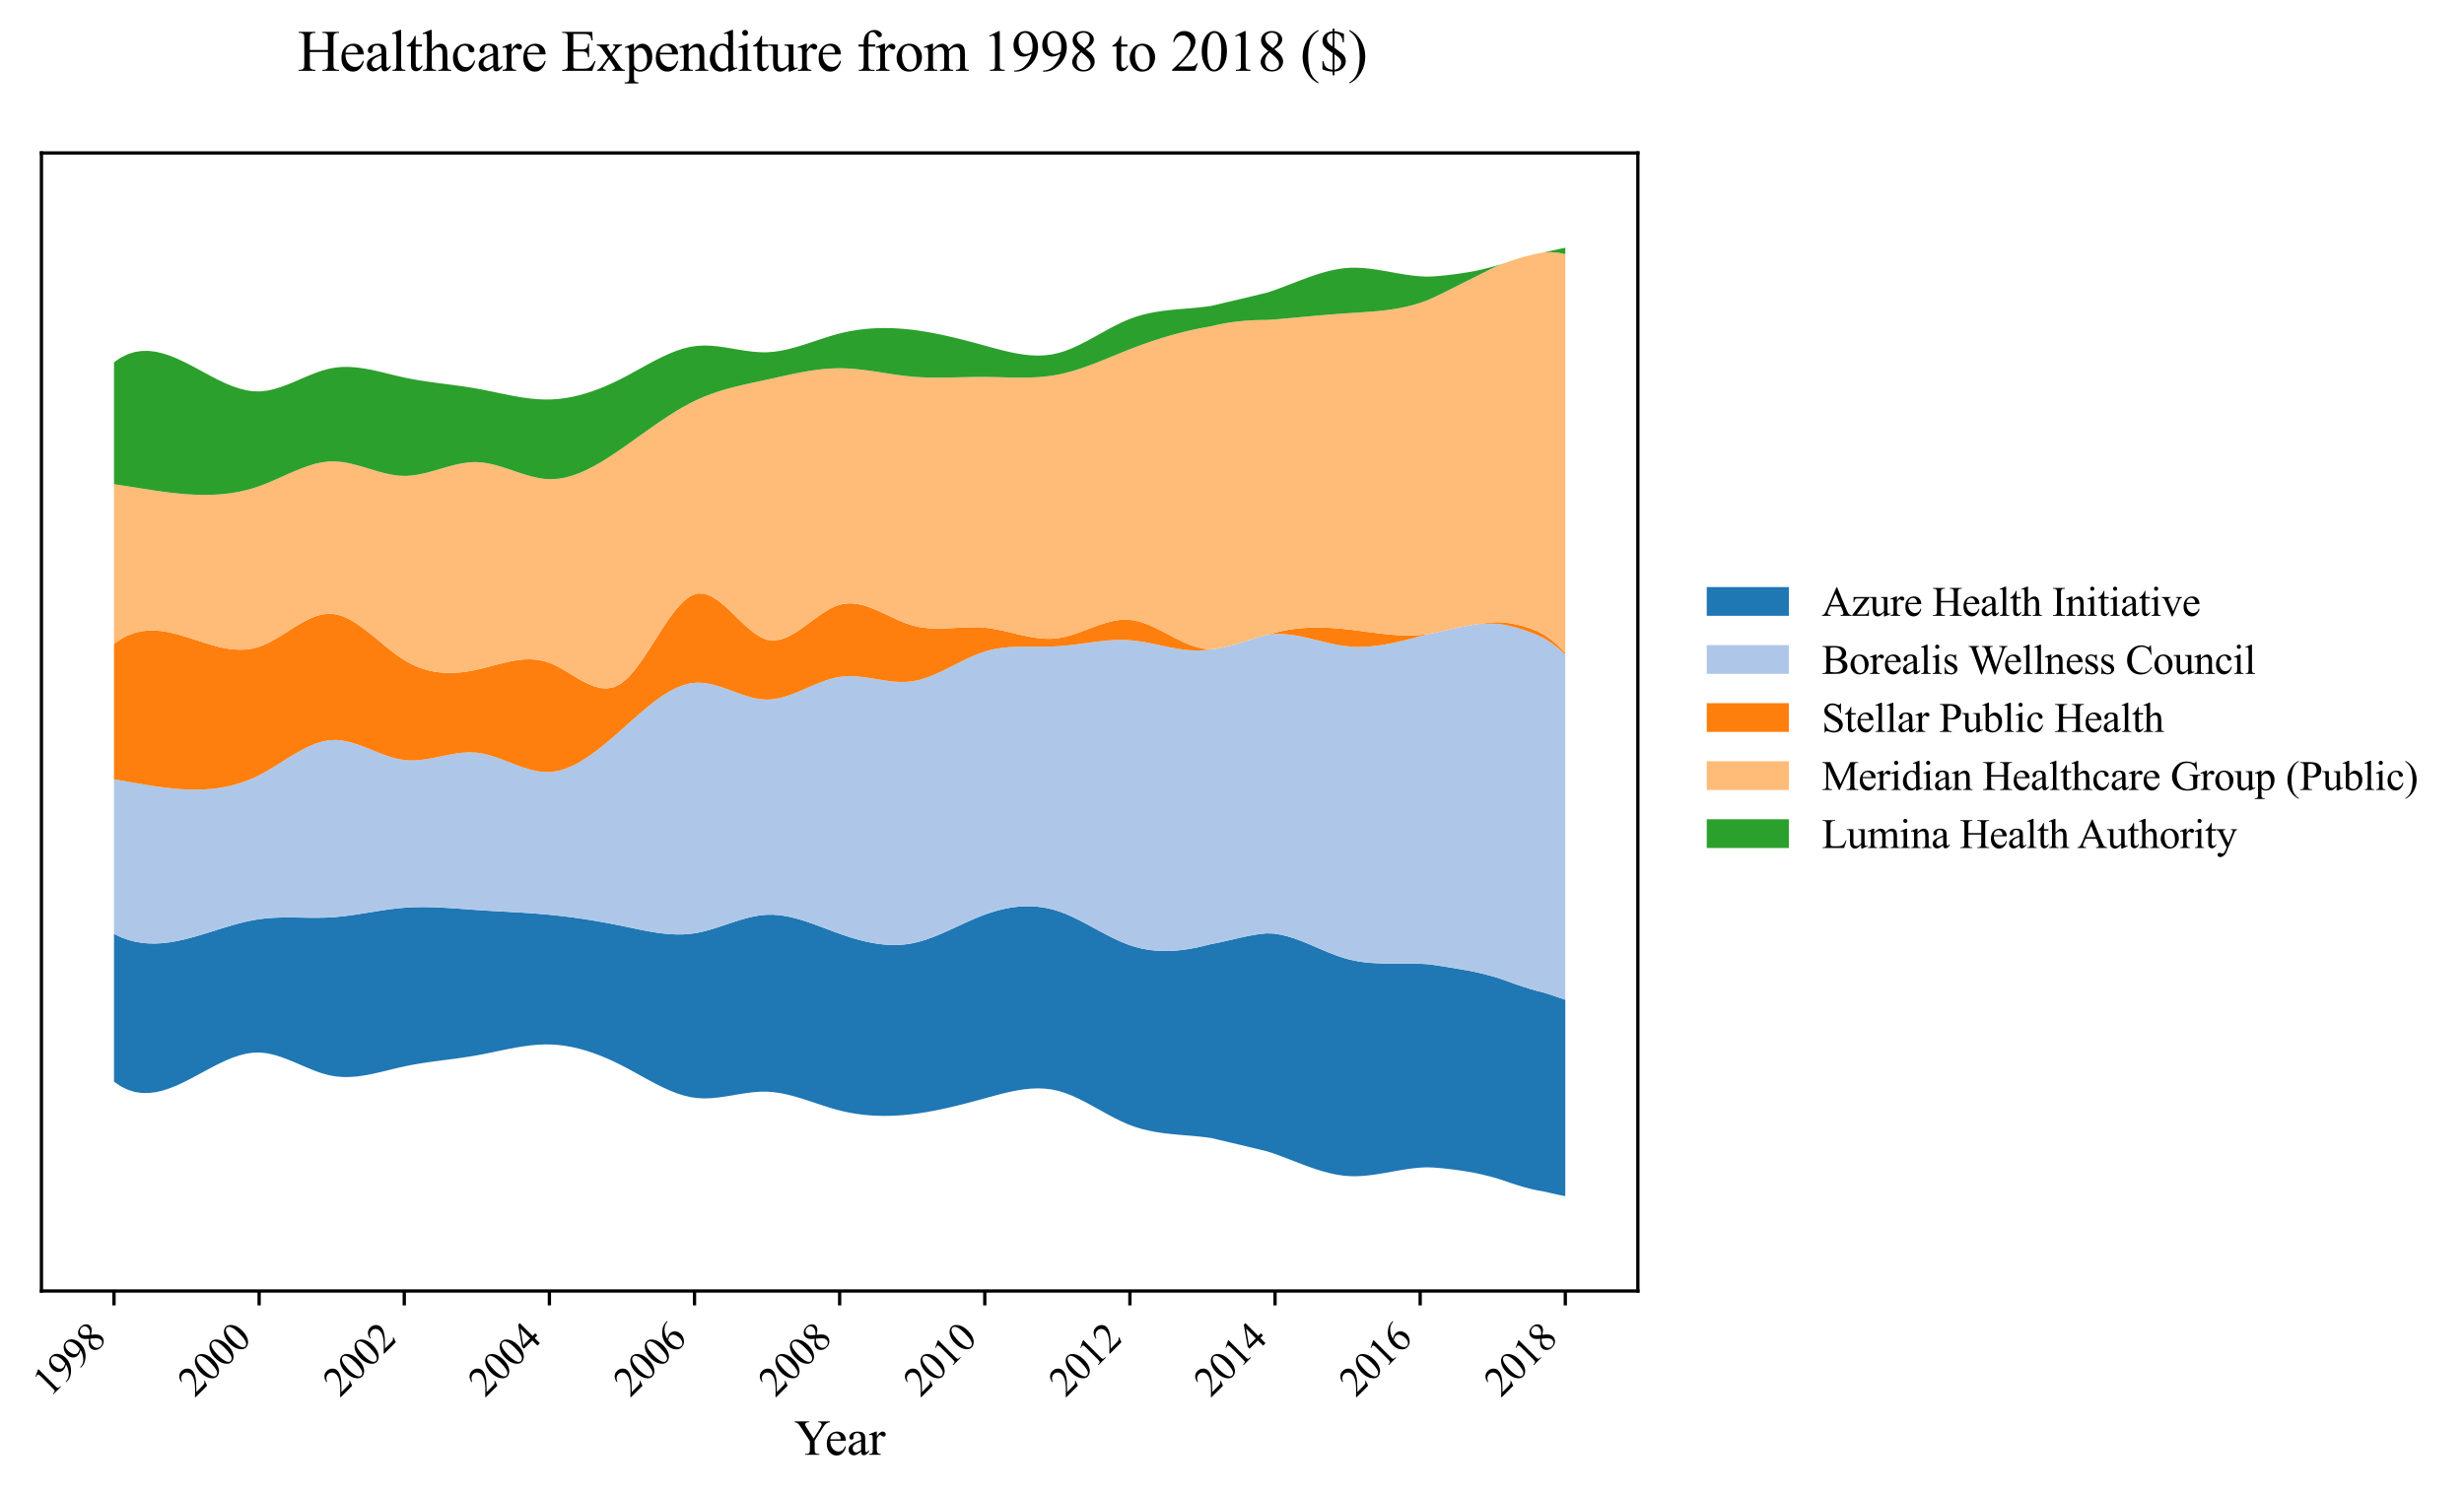 <?xml version="1.0" encoding="utf-8" standalone="no"?>
<!DOCTYPE svg PUBLIC "-//W3C//DTD SVG 1.1//EN"
  "http://www.w3.org/Graphics/SVG/1.1/DTD/svg11.dtd">
<svg xmlns:xlink="http://www.w3.org/1999/xlink" width="600.094pt" height="364.113pt" viewBox="0 0 600.094 364.113" xmlns="http://www.w3.org/2000/svg" version="1.1">
 <defs>
  <style type="text/css">*{stroke-linejoin: round; stroke-linecap: butt}</style>
 </defs>
 <g id="figure_1">
  <g id="patch_1">
   <path d="M 0 364.113 
L 600.094 364.113 
L 600.094 0 
L 0 0 
z
" style="fill: #ffffff"/>
  </g>
  <g id="axes_1">
   <g id="patch_2">
    <path d="M 10.092 314.449 
L 398.892 314.449 
L 398.892 37.249 
L 10.092 37.249 
z
" style="fill: #ffffff"/>
   </g>
   <g id="FillBetweenPolyCollection_1">
    <path d="M 27.765 227.468 
L 27.765 263.465 
L 29.456 264.616 
L 31.147 265.439 
L 32.838 265.964 
L 34.529 266.217 
L 36.221 266.228 
L 37.912 266.024 
L 39.603 265.635 
L 41.294 265.086 
L 42.985 264.408 
L 44.676 263.628 
L 46.368 262.773 
L 48.059 261.873 
L 49.75 260.956 
L 51.441 260.049 
L 53.132 259.181 
L 54.823 258.379 
L 56.515 257.673 
L 58.206 257.089 
L 59.897 256.657 
L 61.588 256.404 
L 63.279 256.359 
L 64.97 256.535 
L 66.662 256.9 
L 68.353 257.414 
L 70.044 258.04 
L 71.735 258.736 
L 73.426 259.464 
L 75.117 260.184 
L 76.809 260.857 
L 78.5 261.443 
L 80.191 261.903 
L 81.882 262.2 
L 83.573 262.331 
L 85.264 262.32 
L 86.956 262.186 
L 88.647 261.953 
L 90.338 261.642 
L 92.029 261.274 
L 93.72 260.872 
L 95.411 260.457 
L 97.103 260.051 
L 98.794 259.676 
L 100.485 259.345 
L 102.176 259.053 
L 103.867 258.791 
L 105.558 258.552 
L 107.25 258.326 
L 108.941 258.106 
L 110.632 257.885 
L 112.323 257.652 
L 114.014 257.401 
L 115.705 257.123 
L 117.397 256.812 
L 119.088 256.474 
L 120.779 256.122 
L 122.47 255.769 
L 124.161 255.43 
L 125.853 255.117 
L 127.544 254.843 
L 129.235 254.622 
L 130.926 254.467 
L 132.617 254.392 
L 134.308 254.41 
L 136 254.527 
L 137.691 254.74 
L 139.382 255.046 
L 141.073 255.44 
L 142.764 255.917 
L 144.455 256.473 
L 146.147 257.103 
L 147.838 257.804 
L 149.529 258.571 
L 151.22 259.4 
L 152.911 260.284 
L 154.602 261.205 
L 156.294 262.141 
L 157.985 263.07 
L 159.676 263.968 
L 161.367 264.814 
L 163.058 265.584 
L 164.749 266.256 
L 166.441 266.808 
L 168.132 267.216 
L 169.823 267.459 
L 171.514 267.537 
L 173.205 267.48 
L 174.896 267.318 
L 176.588 267.084 
L 178.279 266.807 
L 179.97 266.52 
L 181.661 266.254 
L 183.352 266.04 
L 185.043 265.908 
L 186.735 265.892 
L 188.426 266.013 
L 190.117 266.262 
L 191.808 266.615 
L 193.499 267.054 
L 195.19 267.555 
L 196.882 268.097 
L 198.573 268.659 
L 200.264 269.22 
L 201.955 269.759 
L 203.646 270.253 
L 205.338 270.683 
L 207.029 271.038 
L 208.72 271.322 
L 210.411 271.537 
L 212.102 271.686 
L 213.793 271.772 
L 215.485 271.799 
L 217.176 271.769 
L 218.867 271.685 
L 220.558 271.551 
L 222.249 271.369 
L 223.94 271.142 
L 225.632 270.874 
L 227.323 270.569 
L 229.014 270.23 
L 230.705 269.862 
L 232.396 269.468 
L 234.087 269.053 
L 235.779 268.618 
L 237.47 268.17 
L 239.161 267.711 
L 240.852 267.245 
L 242.543 266.785 
L 244.234 266.347 
L 245.926 265.949 
L 247.617 265.607 
L 249.308 265.339 
L 250.999 265.162 
L 252.69 265.093 
L 254.381 265.15 
L 256.073 265.35 
L 257.764 265.709 
L 259.455 266.234 
L 261.146 266.901 
L 262.837 267.679 
L 264.528 268.541 
L 266.22 269.456 
L 267.911 270.396 
L 269.602 271.332 
L 271.293 272.235 
L 272.984 273.076 
L 274.675 273.825 
L 276.367 274.457 
L 278.058 274.971 
L 279.749 275.383 
L 281.44 275.71 
L 283.131 275.967 
L 284.823 276.172 
L 286.514 276.339 
L 288.205 276.485 
L 289.896 276.627 
L 291.587 276.78 
L 293.278 276.961 
L 294.97 277.184 
L 296.661 277.582 
L 298.352 277.98 
L 300.043 278.38 
L 301.734 278.78 
L 303.425 279.183 
L 305.117 279.589 
L 306.808 279.998 
L 308.499 280.411 
L 310.19 280.952 
L 311.881 281.571 
L 313.572 282.216 
L 315.264 282.871 
L 316.955 283.521 
L 318.646 284.146 
L 320.337 284.733 
L 322.028 285.262 
L 323.719 285.718 
L 325.411 286.084 
L 327.102 286.344 
L 328.793 286.481 
L 330.484 286.492 
L 332.175 286.398 
L 333.866 286.22 
L 335.558 285.979 
L 337.249 285.697 
L 338.94 285.394 
L 340.631 285.093 
L 342.322 284.814 
L 344.013 284.579 
L 345.705 284.409 
L 347.396 284.322 
L 349.087 284.376 
L 350.778 284.508 
L 352.469 284.679 
L 354.16 284.885 
L 355.852 285.124 
L 357.543 285.395 
L 359.234 285.694 
L 360.925 286.064 
L 362.616 286.489 
L 364.307 286.938 
L 365.999 287.473 
L 367.69 288.062 
L 369.381 288.613 
L 371.072 289.118 
L 372.763 289.564 
L 374.455 289.944 
L 376.146 290.245 
L 377.837 290.635 
L 379.528 291.012 
L 381.219 291.349 
L 381.219 243.507 
L 381.219 243.507 
L 379.528 242.936 
L 377.837 242.363 
L 376.146 241.814 
L 374.455 241.382 
L 372.763 240.901 
L 371.072 240.375 
L 369.381 239.812 
L 367.69 239.216 
L 365.999 238.596 
L 364.307 238.039 
L 362.616 237.571 
L 360.925 237.129 
L 359.234 236.739 
L 357.543 236.412 
L 355.852 236.104 
L 354.16 235.813 
L 352.469 235.538 
L 350.778 235.276 
L 349.087 235.026 
L 347.396 234.827 
L 345.705 234.735 
L 344.013 234.691 
L 342.322 234.68 
L 340.631 234.686 
L 338.94 234.691 
L 337.249 234.679 
L 335.558 234.633 
L 333.866 234.535 
L 332.175 234.368 
L 330.484 234.116 
L 328.793 233.762 
L 327.102 233.291 
L 325.411 232.712 
L 323.719 232.056 
L 322.028 231.349 
L 320.337 230.621 
L 318.646 229.899 
L 316.955 229.213 
L 315.264 228.591 
L 313.572 228.061 
L 311.881 227.651 
L 310.19 227.391 
L 308.499 227.331 
L 306.808 227.506 
L 305.117 227.769 
L 303.425 228.097 
L 301.734 228.469 
L 300.043 228.862 
L 298.352 229.253 
L 296.661 229.622 
L 294.97 229.944 
L 293.278 230.375 
L 291.587 230.76 
L 289.896 231.085 
L 288.205 231.342 
L 286.514 231.524 
L 284.823 231.622 
L 283.131 231.631 
L 281.44 231.541 
L 279.749 231.346 
L 278.058 231.037 
L 276.367 230.609 
L 274.675 230.052 
L 272.984 229.373 
L 271.293 228.594 
L 269.602 227.742 
L 267.911 226.843 
L 266.22 225.924 
L 264.528 225.01 
L 262.837 224.128 
L 261.146 223.303 
L 259.455 222.563 
L 257.764 221.933 
L 256.073 221.437 
L 254.381 221.076 
L 252.69 220.845 
L 250.999 220.739 
L 249.308 220.752 
L 247.617 220.879 
L 245.926 221.114 
L 244.234 221.452 
L 242.543 221.887 
L 240.852 222.414 
L 239.161 223.027 
L 237.47 223.714 
L 235.779 224.454 
L 234.087 225.226 
L 232.396 226.009 
L 230.705 226.782 
L 229.014 227.523 
L 227.323 228.211 
L 225.632 228.825 
L 223.94 229.343 
L 222.249 229.745 
L 220.558 230.014 
L 218.867 230.152 
L 217.176 230.171 
L 215.485 230.078 
L 213.793 229.884 
L 212.102 229.599 
L 210.411 229.231 
L 208.72 228.791 
L 207.029 228.287 
L 205.338 227.73 
L 203.646 227.129 
L 201.955 226.499 
L 200.264 225.859 
L 198.573 225.23 
L 196.882 224.632 
L 195.19 224.084 
L 193.499 223.606 
L 191.808 223.218 
L 190.117 222.941 
L 188.426 222.794 
L 186.735 222.797 
L 185.043 222.961 
L 183.352 223.263 
L 181.661 223.675 
L 179.97 224.168 
L 178.279 224.714 
L 176.588 225.282 
L 174.896 225.844 
L 173.205 226.371 
L 171.514 226.835 
L 169.823 227.206 
L 168.132 227.457 
L 166.441 227.583 
L 164.749 227.6 
L 163.058 227.52 
L 161.367 227.359 
L 159.676 227.13 
L 157.985 226.847 
L 156.294 226.526 
L 154.602 226.179 
L 152.911 225.822 
L 151.22 225.469 
L 149.529 225.13 
L 147.838 224.807 
L 146.147 224.501 
L 144.455 224.212 
L 142.764 223.94 
L 141.073 223.687 
L 139.382 223.451 
L 137.691 223.235 
L 136 223.037 
L 134.308 222.859 
L 132.617 222.701 
L 130.926 222.561 
L 129.235 222.436 
L 127.544 222.323 
L 125.853 222.219 
L 124.161 222.122 
L 122.47 222.027 
L 120.779 221.932 
L 119.088 221.834 
L 117.397 221.73 
L 115.705 221.618 
L 114.014 221.496 
L 112.323 221.372 
L 110.632 221.251 
L 108.941 221.141 
L 107.25 221.047 
L 105.558 220.978 
L 103.867 220.938 
L 102.176 220.936 
L 100.485 220.977 
L 98.794 221.069 
L 97.103 221.215 
L 95.411 221.411 
L 93.72 221.644 
L 92.029 221.903 
L 90.338 222.177 
L 88.647 222.453 
L 86.956 222.72 
L 85.264 222.966 
L 83.573 223.181 
L 81.882 223.351 
L 80.191 223.467 
L 78.5 223.526 
L 76.809 223.542 
L 75.117 223.529 
L 73.426 223.502 
L 71.735 223.476 
L 70.044 223.465 
L 68.353 223.483 
L 66.662 223.545 
L 64.97 223.666 
L 63.279 223.86 
L 61.588 224.139 
L 59.897 224.494 
L 58.206 224.912 
L 56.515 225.379 
L 54.823 225.881 
L 53.132 226.405 
L 51.441 226.937 
L 49.75 227.463 
L 48.059 227.968 
L 46.368 228.441 
L 44.676 228.865 
L 42.985 229.229 
L 41.294 229.517 
L 39.603 229.717 
L 37.912 229.814 
L 36.221 229.795 
L 34.529 229.645 
L 32.838 229.351 
L 31.147 228.9 
L 29.456 228.276 
L 27.765 227.468 
z
" clip-path="url(#pd235e9b79a)" style="fill: #1f77b4"/>
   </g>
   <g id="FillBetweenPolyCollection_2">
    <path d="M 27.765 189.826 
L 27.765 227.468 
L 29.456 228.276 
L 31.147 228.9 
L 32.838 229.351 
L 34.529 229.645 
L 36.221 229.795 
L 37.912 229.814 
L 39.603 229.717 
L 41.294 229.517 
L 42.985 229.229 
L 44.676 228.865 
L 46.368 228.441 
L 48.059 227.968 
L 49.75 227.463 
L 51.441 226.937 
L 53.132 226.405 
L 54.823 225.881 
L 56.515 225.379 
L 58.206 224.912 
L 59.897 224.494 
L 61.588 224.139 
L 63.279 223.86 
L 64.97 223.666 
L 66.662 223.545 
L 68.353 223.483 
L 70.044 223.465 
L 71.735 223.476 
L 73.426 223.502 
L 75.117 223.529 
L 76.809 223.542 
L 78.5 223.526 
L 80.191 223.467 
L 81.882 223.351 
L 83.573 223.181 
L 85.264 222.966 
L 86.956 222.72 
L 88.647 222.453 
L 90.338 222.177 
L 92.029 221.903 
L 93.72 221.644 
L 95.411 221.411 
L 97.103 221.215 
L 98.794 221.069 
L 100.485 220.977 
L 102.176 220.936 
L 103.867 220.938 
L 105.558 220.978 
L 107.25 221.047 
L 108.941 221.141 
L 110.632 221.251 
L 112.323 221.372 
L 114.014 221.496 
L 115.705 221.618 
L 117.397 221.73 
L 119.088 221.834 
L 120.779 221.932 
L 122.47 222.027 
L 124.161 222.122 
L 125.853 222.219 
L 127.544 222.323 
L 129.235 222.436 
L 130.926 222.561 
L 132.617 222.701 
L 134.308 222.859 
L 136 223.037 
L 137.691 223.235 
L 139.382 223.451 
L 141.073 223.687 
L 142.764 223.94 
L 144.455 224.212 
L 146.147 224.501 
L 147.838 224.807 
L 149.529 225.13 
L 151.22 225.469 
L 152.911 225.822 
L 154.602 226.179 
L 156.294 226.526 
L 157.985 226.847 
L 159.676 227.13 
L 161.367 227.359 
L 163.058 227.52 
L 164.749 227.6 
L 166.441 227.583 
L 168.132 227.457 
L 169.823 227.206 
L 171.514 226.835 
L 173.205 226.371 
L 174.896 225.844 
L 176.588 225.282 
L 178.279 224.714 
L 179.97 224.168 
L 181.661 223.675 
L 183.352 223.263 
L 185.043 222.961 
L 186.735 222.797 
L 188.426 222.794 
L 190.117 222.941 
L 191.808 223.218 
L 193.499 223.606 
L 195.19 224.084 
L 196.882 224.632 
L 198.573 225.23 
L 200.264 225.859 
L 201.955 226.499 
L 203.646 227.129 
L 205.338 227.73 
L 207.029 228.287 
L 208.72 228.791 
L 210.411 229.231 
L 212.102 229.599 
L 213.793 229.884 
L 215.485 230.078 
L 217.176 230.171 
L 218.867 230.152 
L 220.558 230.014 
L 222.249 229.745 
L 223.94 229.343 
L 225.632 228.825 
L 227.323 228.211 
L 229.014 227.523 
L 230.705 226.782 
L 232.396 226.009 
L 234.087 225.226 
L 235.779 224.454 
L 237.47 223.714 
L 239.161 223.027 
L 240.852 222.414 
L 242.543 221.887 
L 244.234 221.452 
L 245.926 221.114 
L 247.617 220.879 
L 249.308 220.752 
L 250.999 220.739 
L 252.69 220.845 
L 254.381 221.076 
L 256.073 221.437 
L 257.764 221.933 
L 259.455 222.563 
L 261.146 223.303 
L 262.837 224.128 
L 264.528 225.01 
L 266.22 225.924 
L 267.911 226.843 
L 269.602 227.742 
L 271.293 228.594 
L 272.984 229.373 
L 274.675 230.052 
L 276.367 230.609 
L 278.058 231.037 
L 279.749 231.346 
L 281.44 231.541 
L 283.131 231.631 
L 284.823 231.622 
L 286.514 231.524 
L 288.205 231.342 
L 289.896 231.085 
L 291.587 230.76 
L 293.278 230.375 
L 294.97 229.944 
L 296.661 229.622 
L 298.352 229.253 
L 300.043 228.862 
L 301.734 228.469 
L 303.425 228.097 
L 305.117 227.769 
L 306.808 227.506 
L 308.499 227.331 
L 310.19 227.391 
L 311.881 227.651 
L 313.572 228.061 
L 315.264 228.591 
L 316.955 229.213 
L 318.646 229.899 
L 320.337 230.621 
L 322.028 231.349 
L 323.719 232.056 
L 325.411 232.712 
L 327.102 233.291 
L 328.793 233.762 
L 330.484 234.116 
L 332.175 234.368 
L 333.866 234.535 
L 335.558 234.633 
L 337.249 234.679 
L 338.94 234.691 
L 340.631 234.686 
L 342.322 234.68 
L 344.013 234.691 
L 345.705 234.735 
L 347.396 234.827 
L 349.087 235.026 
L 350.778 235.276 
L 352.469 235.538 
L 354.16 235.813 
L 355.852 236.104 
L 357.543 236.412 
L 359.234 236.739 
L 360.925 237.129 
L 362.616 237.571 
L 364.307 238.039 
L 365.999 238.596 
L 367.69 239.216 
L 369.381 239.812 
L 371.072 240.375 
L 372.763 240.901 
L 374.455 241.382 
L 376.146 241.814 
L 377.837 242.363 
L 379.528 242.936 
L 381.219 243.507 
L 381.219 159.364 
L 381.219 159.364 
L 379.528 157.89 
L 377.837 156.604 
L 376.146 155.519 
L 374.455 154.717 
L 372.763 154.017 
L 371.072 153.414 
L 369.381 152.9 
L 367.69 152.471 
L 365.999 152.12 
L 364.307 151.922 
L 362.616 151.892 
L 360.925 151.954 
L 359.234 152.122 
L 357.543 152.394 
L 355.852 152.714 
L 354.16 153.068 
L 352.469 153.441 
L 350.778 153.819 
L 349.087 154.19 
L 347.396 154.577 
L 345.705 155.026 
L 344.013 155.47 
L 342.322 155.898 
L 340.631 156.3 
L 338.94 156.664 
L 337.249 156.981 
L 335.558 157.24 
L 333.866 157.43 
L 332.175 157.54 
L 330.484 157.561 
L 328.793 157.482 
L 327.102 157.293 
L 325.411 157.008 
L 323.719 156.651 
L 322.028 156.251 
L 320.337 155.833 
L 318.646 155.424 
L 316.955 155.051 
L 315.264 154.741 
L 313.572 154.519 
L 311.881 154.414 
L 310.19 154.45 
L 308.499 154.678 
L 306.808 155.12 
L 305.117 155.623 
L 303.425 156.154 
L 301.734 156.682 
L 300.043 157.177 
L 298.352 157.606 
L 296.661 157.94 
L 294.97 158.145 
L 293.278 158.368 
L 291.587 158.448 
L 289.896 158.391 
L 288.205 158.221 
L 286.514 157.965 
L 284.823 157.647 
L 283.131 157.295 
L 281.44 156.932 
L 279.749 156.586 
L 278.058 156.281 
L 276.367 156.043 
L 274.675 155.898 
L 272.984 155.856 
L 271.293 155.902 
L 269.602 156.02 
L 267.911 156.191 
L 266.22 156.4 
L 264.528 156.629 
L 262.837 156.861 
L 261.146 157.079 
L 259.455 157.265 
L 257.764 157.403 
L 256.073 157.479 
L 254.381 157.505 
L 252.69 157.502 
L 250.999 157.49 
L 249.308 157.49 
L 247.617 157.523 
L 245.926 157.61 
L 244.234 157.772 
L 242.543 158.03 
L 240.852 158.405 
L 239.161 158.916 
L 237.47 159.562 
L 235.779 160.311 
L 234.087 161.128 
L 232.396 161.981 
L 230.705 162.834 
L 229.014 163.655 
L 227.323 164.41 
L 225.632 165.064 
L 223.94 165.584 
L 222.249 165.936 
L 220.558 166.096 
L 218.867 166.09 
L 217.176 165.957 
L 215.485 165.735 
L 213.793 165.465 
L 212.102 165.185 
L 210.411 164.935 
L 208.72 164.753 
L 207.029 164.679 
L 205.338 164.751 
L 203.646 165.008 
L 201.955 165.447 
L 200.264 166.026 
L 198.573 166.7 
L 196.882 167.426 
L 195.19 168.159 
L 193.499 168.857 
L 191.808 169.474 
L 190.117 169.966 
L 188.426 170.291 
L 186.735 170.403 
L 185.043 170.277 
L 183.352 169.951 
L 181.661 169.475 
L 179.97 168.902 
L 178.279 168.281 
L 176.588 167.665 
L 174.896 167.103 
L 173.205 166.648 
L 171.514 166.351 
L 169.823 166.262 
L 168.132 166.43 
L 166.441 166.86 
L 164.749 167.525 
L 163.058 168.395 
L 161.367 169.443 
L 159.676 170.639 
L 157.985 171.956 
L 156.294 173.363 
L 154.602 174.834 
L 152.911 176.339 
L 151.22 177.849 
L 149.529 179.338 
L 147.838 180.783 
L 146.147 182.16 
L 144.455 183.447 
L 142.764 184.621 
L 141.073 185.661 
L 139.382 186.543 
L 137.691 187.244 
L 136 187.742 
L 134.308 188.015 
L 132.617 188.044 
L 130.926 187.848 
L 129.235 187.473 
L 127.544 186.962 
L 125.853 186.359 
L 124.161 185.708 
L 122.47 185.054 
L 120.779 184.44 
L 119.088 183.911 
L 117.397 183.511 
L 115.705 183.284 
L 114.014 183.246 
L 112.323 183.365 
L 110.632 183.601 
L 108.941 183.912 
L 107.25 184.261 
L 105.558 184.606 
L 103.867 184.908 
L 102.176 185.127 
L 100.485 185.223 
L 98.794 185.157 
L 97.103 184.895 
L 95.411 184.46 
L 93.72 183.897 
L 92.029 183.252 
L 90.338 182.57 
L 88.647 181.899 
L 86.956 181.282 
L 85.264 180.767 
L 83.573 180.399 
L 81.882 180.224 
L 80.191 180.287 
L 78.5 180.601 
L 76.809 181.134 
L 75.117 181.847 
L 73.426 182.702 
L 71.735 183.663 
L 70.044 184.692 
L 68.353 185.75 
L 66.662 186.802 
L 64.97 187.808 
L 63.279 188.732 
L 61.588 189.541 
L 59.897 190.232 
L 58.206 190.812 
L 56.515 191.287 
L 54.823 191.665 
L 53.132 191.951 
L 51.441 192.153 
L 49.75 192.277 
L 48.059 192.329 
L 46.368 192.317 
L 44.676 192.248 
L 42.985 192.126 
L 41.294 191.961 
L 39.603 191.757 
L 37.912 191.522 
L 36.221 191.262 
L 34.529 190.984 
L 32.838 190.695 
L 31.147 190.401 
L 29.456 190.11 
L 27.765 189.826 
z
" clip-path="url(#pd235e9b79a)" style="fill: #aec7e8"/>
   </g>
   <g id="FillBetweenPolyCollection_3">
    <path d="M 27.765 156.84 
L 27.765 189.826 
L 29.456 190.11 
L 31.147 190.401 
L 32.838 190.695 
L 34.529 190.984 
L 36.221 191.262 
L 37.912 191.522 
L 39.603 191.757 
L 41.294 191.961 
L 42.985 192.126 
L 44.676 192.248 
L 46.368 192.317 
L 48.059 192.329 
L 49.75 192.277 
L 51.441 192.153 
L 53.132 191.951 
L 54.823 191.665 
L 56.515 191.287 
L 58.206 190.812 
L 59.897 190.232 
L 61.588 189.541 
L 63.279 188.732 
L 64.97 187.808 
L 66.662 186.802 
L 68.353 185.75 
L 70.044 184.692 
L 71.735 183.663 
L 73.426 182.702 
L 75.117 181.847 
L 76.809 181.134 
L 78.5 180.601 
L 80.191 180.287 
L 81.882 180.224 
L 83.573 180.399 
L 85.264 180.767 
L 86.956 181.282 
L 88.647 181.899 
L 90.338 182.57 
L 92.029 183.252 
L 93.72 183.897 
L 95.411 184.46 
L 97.103 184.895 
L 98.794 185.157 
L 100.485 185.223 
L 102.176 185.127 
L 103.867 184.908 
L 105.558 184.606 
L 107.25 184.261 
L 108.941 183.912 
L 110.632 183.601 
L 112.323 183.365 
L 114.014 183.246 
L 115.705 183.284 
L 117.397 183.511 
L 119.088 183.911 
L 120.779 184.44 
L 122.47 185.054 
L 124.161 185.708 
L 125.853 186.359 
L 127.544 186.962 
L 129.235 187.473 
L 130.926 187.848 
L 132.617 188.044 
L 134.308 188.015 
L 136 187.742 
L 137.691 187.244 
L 139.382 186.543 
L 141.073 185.661 
L 142.764 184.621 
L 144.455 183.447 
L 146.147 182.16 
L 147.838 180.783 
L 149.529 179.338 
L 151.22 177.849 
L 152.911 176.339 
L 154.602 174.834 
L 156.294 173.363 
L 157.985 171.956 
L 159.676 170.639 
L 161.367 169.443 
L 163.058 168.395 
L 164.749 167.525 
L 166.441 166.86 
L 168.132 166.43 
L 169.823 166.262 
L 171.514 166.351 
L 173.205 166.648 
L 174.896 167.103 
L 176.588 167.665 
L 178.279 168.281 
L 179.97 168.902 
L 181.661 169.475 
L 183.352 169.951 
L 185.043 170.277 
L 186.735 170.403 
L 188.426 170.291 
L 190.117 169.966 
L 191.808 169.474 
L 193.499 168.857 
L 195.19 168.159 
L 196.882 167.426 
L 198.573 166.7 
L 200.264 166.026 
L 201.955 165.447 
L 203.646 165.008 
L 205.338 164.751 
L 207.029 164.679 
L 208.72 164.753 
L 210.411 164.935 
L 212.102 165.185 
L 213.793 165.465 
L 215.485 165.735 
L 217.176 165.957 
L 218.867 166.09 
L 220.558 166.096 
L 222.249 165.936 
L 223.94 165.584 
L 225.632 165.064 
L 227.323 164.41 
L 229.014 163.655 
L 230.705 162.834 
L 232.396 161.981 
L 234.087 161.128 
L 235.779 160.311 
L 237.47 159.562 
L 239.161 158.916 
L 240.852 158.405 
L 242.543 158.03 
L 244.234 157.772 
L 245.926 157.61 
L 247.617 157.523 
L 249.308 157.49 
L 250.999 157.49 
L 252.69 157.502 
L 254.381 157.505 
L 256.073 157.479 
L 257.764 157.403 
L 259.455 157.265 
L 261.146 157.079 
L 262.837 156.861 
L 264.528 156.629 
L 266.22 156.4 
L 267.911 156.191 
L 269.602 156.02 
L 271.293 155.902 
L 272.984 155.856 
L 274.675 155.898 
L 276.367 156.043 
L 278.058 156.281 
L 279.749 156.586 
L 281.44 156.932 
L 283.131 157.295 
L 284.823 157.647 
L 286.514 157.965 
L 288.205 158.221 
L 289.896 158.391 
L 291.587 158.448 
L 293.278 158.368 
L 294.97 158.145 
L 296.661 157.94 
L 298.352 157.606 
L 300.043 157.177 
L 301.734 156.682 
L 303.425 156.154 
L 305.117 155.623 
L 306.808 155.12 
L 308.499 154.678 
L 310.19 154.45 
L 311.881 154.414 
L 313.572 154.519 
L 315.264 154.741 
L 316.955 155.051 
L 318.646 155.424 
L 320.337 155.833 
L 322.028 156.251 
L 323.719 156.651 
L 325.411 157.008 
L 327.102 157.293 
L 328.793 157.482 
L 330.484 157.561 
L 332.175 157.54 
L 333.866 157.43 
L 335.558 157.24 
L 337.249 156.981 
L 338.94 156.664 
L 340.631 156.3 
L 342.322 155.898 
L 344.013 155.47 
L 345.705 155.026 
L 347.396 154.577 
L 349.087 154.19 
L 350.778 153.819 
L 352.469 153.441 
L 354.16 153.068 
L 355.852 152.714 
L 357.543 152.394 
L 359.234 152.122 
L 360.925 151.954 
L 362.616 151.892 
L 364.307 151.922 
L 365.999 152.12 
L 367.69 152.471 
L 369.381 152.9 
L 371.072 153.414 
L 372.763 154.017 
L 374.455 154.717 
L 376.146 155.519 
L 377.837 156.604 
L 379.528 157.89 
L 381.219 159.364 
L 381.219 159.043 
L 381.219 159.043 
L 379.528 157.303 
L 377.837 155.832 
L 376.146 154.633 
L 374.455 153.78 
L 372.763 153.084 
L 371.072 152.531 
L 369.381 152.105 
L 367.69 151.793 
L 365.999 151.579 
L 364.307 151.531 
L 362.616 151.656 
L 360.925 151.867 
L 359.234 152.122 
L 357.543 152.394 
L 355.852 152.714 
L 354.16 153.068 
L 352.469 153.441 
L 350.778 153.819 
L 349.087 154.19 
L 347.396 154.499 
L 345.705 154.674 
L 344.013 154.761 
L 342.322 154.768 
L 340.631 154.708 
L 338.94 154.59 
L 337.249 154.428 
L 335.558 154.233 
L 333.866 154.017 
L 332.175 153.791 
L 330.484 153.568 
L 328.793 153.358 
L 327.102 153.174 
L 325.411 153.024 
L 323.719 152.914 
L 322.028 152.85 
L 320.337 152.838 
L 318.646 152.884 
L 316.955 152.994 
L 315.264 153.175 
L 313.572 153.433 
L 311.881 153.773 
L 310.19 154.202 
L 308.499 154.678 
L 306.808 155.12 
L 305.117 155.623 
L 303.425 156.154 
L 301.734 156.682 
L 300.043 157.177 
L 298.352 157.606 
L 296.661 157.94 
L 294.97 158.145 
L 293.278 158.016 
L 291.587 157.658 
L 289.896 157.098 
L 288.205 156.384 
L 286.514 155.563 
L 284.823 154.686 
L 283.131 153.798 
L 281.44 152.951 
L 279.749 152.19 
L 278.058 151.565 
L 276.367 151.125 
L 274.675 150.916 
L 272.984 150.956 
L 271.293 151.204 
L 269.602 151.618 
L 267.911 152.152 
L 266.22 152.763 
L 264.528 153.406 
L 262.837 154.038 
L 261.146 154.615 
L 259.455 155.091 
L 257.764 155.424 
L 256.073 155.577 
L 254.381 155.561 
L 252.69 155.406 
L 250.999 155.144 
L 249.308 154.803 
L 247.617 154.416 
L 245.926 154.011 
L 244.234 153.62 
L 242.543 153.272 
L 240.852 152.998 
L 239.161 152.828 
L 237.47 152.767 
L 235.779 152.786 
L 234.087 152.858 
L 232.396 152.953 
L 230.705 153.04 
L 229.014 153.092 
L 227.323 153.077 
L 225.632 152.968 
L 223.94 152.733 
L 222.249 152.345 
L 220.558 151.786 
L 218.867 151.092 
L 217.176 150.317 
L 215.485 149.513 
L 213.793 148.735 
L 212.102 148.034 
L 210.411 147.465 
L 208.72 147.08 
L 207.029 146.933 
L 205.338 147.075 
L 203.646 147.559 
L 201.955 148.366 
L 200.264 149.411 
L 198.573 150.606 
L 196.882 151.864 
L 195.19 153.097 
L 193.499 154.217 
L 191.808 155.135 
L 190.117 155.765 
L 188.426 156.019 
L 186.735 155.807 
L 185.043 155.084 
L 183.352 153.943 
L 181.661 152.506 
L 179.97 150.898 
L 178.279 149.241 
L 176.588 147.659 
L 174.896 146.275 
L 173.205 145.212 
L 171.514 144.595 
L 169.823 144.545 
L 168.132 145.178 
L 166.441 146.472 
L 164.749 148.298 
L 163.058 150.528 
L 161.367 153.031 
L 159.676 155.678 
L 157.985 158.338 
L 156.294 160.883 
L 154.602 163.182 
L 152.911 165.105 
L 151.22 166.523 
L 149.529 167.36 
L 147.838 167.677 
L 146.147 167.56 
L 144.455 167.091 
L 142.764 166.356 
L 141.073 165.437 
L 139.382 164.42 
L 137.691 163.389 
L 136 162.426 
L 134.308 161.617 
L 132.617 161.039 
L 130.926 160.701 
L 129.235 160.571 
L 127.544 160.618 
L 125.853 160.809 
L 124.161 161.113 
L 122.47 161.497 
L 120.779 161.93 
L 119.088 162.38 
L 117.397 162.815 
L 115.705 163.203 
L 114.014 163.518 
L 112.323 163.747 
L 110.632 163.877 
L 108.941 163.896 
L 107.25 163.791 
L 105.558 163.55 
L 103.867 163.162 
L 102.176 162.613 
L 100.485 161.891 
L 98.794 160.984 
L 97.103 159.885 
L 95.411 158.63 
L 93.72 157.276 
L 92.029 155.876 
L 90.338 154.486 
L 88.647 153.161 
L 86.956 151.958 
L 85.264 150.93 
L 83.573 150.134 
L 81.882 149.624 
L 80.191 149.456 
L 78.5 149.639 
L 76.809 150.119 
L 75.117 150.837 
L 73.426 151.732 
L 71.735 152.745 
L 70.044 153.815 
L 68.353 154.883 
L 66.662 155.89 
L 64.97 156.775 
L 63.279 157.478 
L 61.588 157.951 
L 59.897 158.201 
L 58.206 158.255 
L 56.515 158.141 
L 54.823 157.886 
L 53.132 157.517 
L 51.441 157.062 
L 49.75 156.547 
L 48.059 155.999 
L 46.368 155.447 
L 44.676 154.918 
L 42.985 154.437 
L 41.294 154.034 
L 39.603 153.735 
L 37.912 153.567 
L 36.221 153.557 
L 34.529 153.733 
L 32.838 154.122 
L 31.147 154.752 
L 29.456 155.648 
L 27.765 156.84 
z
" clip-path="url(#pd235e9b79a)" style="fill: #ff7f0e"/>
   </g>
   <g id="FillBetweenPolyCollection_4">
    <path d="M 27.765 117.942 
L 27.765 156.84 
L 29.456 155.648 
L 31.147 154.752 
L 32.838 154.122 
L 34.529 153.733 
L 36.221 153.557 
L 37.912 153.567 
L 39.603 153.735 
L 41.294 154.034 
L 42.985 154.437 
L 44.676 154.918 
L 46.368 155.447 
L 48.059 155.999 
L 49.75 156.547 
L 51.441 157.062 
L 53.132 157.517 
L 54.823 157.886 
L 56.515 158.141 
L 58.206 158.255 
L 59.897 158.201 
L 61.588 157.951 
L 63.279 157.478 
L 64.97 156.775 
L 66.662 155.89 
L 68.353 154.883 
L 70.044 153.815 
L 71.735 152.745 
L 73.426 151.732 
L 75.117 150.837 
L 76.809 150.119 
L 78.5 149.639 
L 80.191 149.456 
L 81.882 149.624 
L 83.573 150.134 
L 85.264 150.93 
L 86.956 151.958 
L 88.647 153.161 
L 90.338 154.486 
L 92.029 155.876 
L 93.72 157.276 
L 95.411 158.63 
L 97.103 159.885 
L 98.794 160.984 
L 100.485 161.891 
L 102.176 162.613 
L 103.867 163.162 
L 105.558 163.55 
L 107.25 163.791 
L 108.941 163.896 
L 110.632 163.877 
L 112.323 163.747 
L 114.014 163.518 
L 115.705 163.203 
L 117.397 162.815 
L 119.088 162.38 
L 120.779 161.93 
L 122.47 161.497 
L 124.161 161.113 
L 125.853 160.809 
L 127.544 160.618 
L 129.235 160.571 
L 130.926 160.701 
L 132.617 161.039 
L 134.308 161.617 
L 136 162.426 
L 137.691 163.389 
L 139.382 164.42 
L 141.073 165.437 
L 142.764 166.356 
L 144.455 167.091 
L 146.147 167.56 
L 147.838 167.677 
L 149.529 167.36 
L 151.22 166.523 
L 152.911 165.105 
L 154.602 163.182 
L 156.294 160.883 
L 157.985 158.338 
L 159.676 155.678 
L 161.367 153.031 
L 163.058 150.528 
L 164.749 148.298 
L 166.441 146.472 
L 168.132 145.178 
L 169.823 144.545 
L 171.514 144.595 
L 173.205 145.212 
L 174.896 146.275 
L 176.588 147.659 
L 178.279 149.241 
L 179.97 150.898 
L 181.661 152.506 
L 183.352 153.943 
L 185.043 155.084 
L 186.735 155.807 
L 188.426 156.019 
L 190.117 155.765 
L 191.808 155.135 
L 193.499 154.217 
L 195.19 153.097 
L 196.882 151.864 
L 198.573 150.606 
L 200.264 149.411 
L 201.955 148.366 
L 203.646 147.559 
L 205.338 147.075 
L 207.029 146.933 
L 208.72 147.08 
L 210.411 147.465 
L 212.102 148.034 
L 213.793 148.735 
L 215.485 149.513 
L 217.176 150.317 
L 218.867 151.092 
L 220.558 151.786 
L 222.249 152.345 
L 223.94 152.733 
L 225.632 152.968 
L 227.323 153.077 
L 229.014 153.092 
L 230.705 153.04 
L 232.396 152.953 
L 234.087 152.858 
L 235.779 152.786 
L 237.47 152.767 
L 239.161 152.828 
L 240.852 152.998 
L 242.543 153.272 
L 244.234 153.62 
L 245.926 154.011 
L 247.617 154.416 
L 249.308 154.803 
L 250.999 155.144 
L 252.69 155.406 
L 254.381 155.561 
L 256.073 155.577 
L 257.764 155.424 
L 259.455 155.091 
L 261.146 154.615 
L 262.837 154.038 
L 264.528 153.406 
L 266.22 152.763 
L 267.911 152.152 
L 269.602 151.618 
L 271.293 151.204 
L 272.984 150.956 
L 274.675 150.916 
L 276.367 151.125 
L 278.058 151.565 
L 279.749 152.19 
L 281.44 152.951 
L 283.131 153.798 
L 284.823 154.686 
L 286.514 155.563 
L 288.205 156.384 
L 289.896 157.098 
L 291.587 157.658 
L 293.278 158.016 
L 294.97 158.145 
L 296.661 157.94 
L 298.352 157.606 
L 300.043 157.177 
L 301.734 156.682 
L 303.425 156.154 
L 305.117 155.623 
L 306.808 155.12 
L 308.499 154.678 
L 310.19 154.202 
L 311.881 153.773 
L 313.572 153.433 
L 315.264 153.175 
L 316.955 152.994 
L 318.646 152.884 
L 320.337 152.838 
L 322.028 152.85 
L 323.719 152.914 
L 325.411 153.024 
L 327.102 153.174 
L 328.793 153.358 
L 330.484 153.568 
L 332.175 153.791 
L 333.866 154.017 
L 335.558 154.233 
L 337.249 154.428 
L 338.94 154.59 
L 340.631 154.708 
L 342.322 154.768 
L 344.013 154.761 
L 345.705 154.674 
L 347.396 154.499 
L 349.087 154.19 
L 350.778 153.819 
L 352.469 153.441 
L 354.16 153.068 
L 355.852 152.714 
L 357.543 152.394 
L 359.234 152.122 
L 360.925 151.867 
L 362.616 151.656 
L 364.307 151.531 
L 365.999 151.579 
L 367.69 151.793 
L 369.381 152.105 
L 371.072 152.531 
L 372.763 153.084 
L 374.455 153.78 
L 376.146 154.633 
L 377.837 155.832 
L 379.528 157.303 
L 381.219 159.043 
L 381.219 61.879 
L 381.219 61.879 
L 379.528 61.559 
L 377.837 61.414 
L 376.146 61.453 
L 374.455 61.755 
L 372.763 62.134 
L 371.072 62.581 
L 369.381 63.085 
L 367.69 63.637 
L 365.999 64.226 
L 364.307 64.924 
L 362.616 65.742 
L 360.925 66.599 
L 359.234 67.457 
L 357.543 68.294 
L 355.852 69.143 
L 354.16 69.997 
L 352.469 70.844 
L 350.778 71.677 
L 349.087 72.485 
L 347.396 73.22 
L 345.705 73.815 
L 344.013 74.317 
L 342.322 74.735 
L 340.631 75.078 
L 338.94 75.357 
L 337.249 75.582 
L 335.558 75.763 
L 333.866 75.91 
L 332.175 76.035 
L 330.484 76.146 
L 328.793 76.254 
L 327.102 76.369 
L 325.411 76.494 
L 323.719 76.628 
L 322.028 76.768 
L 320.337 76.914 
L 318.646 77.064 
L 316.955 77.216 
L 315.264 77.37 
L 313.572 77.523 
L 311.881 77.674 
L 310.19 77.821 
L 308.499 77.928 
L 306.808 77.946 
L 305.117 78.004 
L 303.425 78.108 
L 301.734 78.262 
L 300.043 78.47 
L 298.352 78.737 
L 296.661 79.068 
L 294.97 79.467 
L 293.278 79.763 
L 291.587 80.092 
L 289.896 80.459 
L 288.205 80.861 
L 286.514 81.299 
L 284.823 81.771 
L 283.131 82.276 
L 281.44 82.812 
L 279.749 83.38 
L 278.058 83.978 
L 276.367 84.605 
L 274.675 85.259 
L 272.984 85.937 
L 271.293 86.628 
L 269.602 87.319 
L 267.911 88 
L 266.22 88.659 
L 264.528 89.285 
L 262.837 89.866 
L 261.146 90.392 
L 259.455 90.849 
L 257.764 91.228 
L 256.073 91.519 
L 254.381 91.727 
L 252.69 91.865 
L 250.999 91.943 
L 249.308 91.974 
L 247.617 91.969 
L 245.926 91.939 
L 244.234 91.897 
L 242.543 91.852 
L 240.852 91.818 
L 239.161 91.805 
L 237.47 91.817 
L 235.779 91.846 
L 234.087 91.885 
L 232.396 91.924 
L 230.705 91.957 
L 229.014 91.976 
L 227.323 91.972 
L 225.632 91.937 
L 223.94 91.863 
L 222.249 91.743 
L 220.558 91.572 
L 218.867 91.358 
L 217.176 91.115 
L 215.485 90.855 
L 213.793 90.593 
L 212.102 90.341 
L 210.411 90.113 
L 208.72 89.921 
L 207.029 89.779 
L 205.338 89.7 
L 203.646 89.697 
L 201.955 89.772 
L 200.264 89.916 
L 198.573 90.121 
L 196.882 90.376 
L 195.19 90.674 
L 193.499 91.005 
L 191.808 91.36 
L 190.117 91.73 
L 188.426 92.105 
L 186.735 92.478 
L 185.043 92.842 
L 183.352 93.205 
L 181.661 93.578 
L 179.97 93.972 
L 178.279 94.395 
L 176.588 94.86 
L 174.896 95.376 
L 173.205 95.954 
L 171.514 96.605 
L 169.823 97.338 
L 168.132 98.164 
L 166.441 99.079 
L 164.749 100.073 
L 163.058 101.133 
L 161.367 102.246 
L 159.676 103.402 
L 157.985 104.587 
L 156.294 105.79 
L 154.602 106.998 
L 152.911 108.2 
L 151.22 109.383 
L 149.529 110.534 
L 147.838 111.637 
L 146.147 112.675 
L 144.455 113.631 
L 142.764 114.489 
L 141.073 115.232 
L 139.382 115.842 
L 137.691 116.304 
L 136 116.6 
L 134.308 116.714 
L 132.617 116.632 
L 130.926 116.374 
L 129.235 115.978 
L 127.544 115.483 
L 125.853 114.929 
L 124.161 114.354 
L 122.47 113.797 
L 120.779 113.298 
L 119.088 112.896 
L 117.397 112.629 
L 115.705 112.537 
L 114.014 112.634 
L 112.323 112.887 
L 110.632 113.258 
L 108.941 113.707 
L 107.25 114.197 
L 105.558 114.69 
L 103.867 115.146 
L 102.176 115.527 
L 100.485 115.796 
L 98.794 115.913 
L 97.103 115.847 
L 95.411 115.614 
L 93.72 115.253 
L 92.029 114.803 
L 90.338 114.302 
L 88.647 113.789 
L 86.956 113.302 
L 85.264 112.88 
L 83.573 112.562 
L 81.882 112.386 
L 80.191 112.39 
L 78.5 112.587 
L 76.809 112.951 
L 75.117 113.453 
L 73.426 114.063 
L 71.735 114.752 
L 70.044 115.491 
L 68.353 116.252 
L 66.662 117.005 
L 64.97 117.721 
L 63.279 118.37 
L 61.588 118.929 
L 59.897 119.394 
L 58.206 119.772 
L 56.515 120.068 
L 54.823 120.288 
L 53.132 120.436 
L 51.441 120.519 
L 49.75 120.543 
L 48.059 120.512 
L 46.368 120.433 
L 44.676 120.31 
L 42.985 120.15 
L 41.294 119.958 
L 39.603 119.74 
L 37.912 119.501 
L 36.221 119.247 
L 34.529 118.983 
L 32.838 118.715 
L 31.147 118.448 
L 29.456 118.189 
L 27.765 117.942 
z
" clip-path="url(#pd235e9b79a)" style="fill: #ffbb78"/>
   </g>
   <g id="FillBetweenPolyCollection_5">
    <path d="M 27.765 88.234 
L 27.765 117.942 
L 29.456 118.189 
L 31.147 118.448 
L 32.838 118.715 
L 34.529 118.983 
L 36.221 119.247 
L 37.912 119.501 
L 39.603 119.74 
L 41.294 119.958 
L 42.985 120.15 
L 44.676 120.31 
L 46.368 120.433 
L 48.059 120.512 
L 49.75 120.543 
L 51.441 120.519 
L 53.132 120.436 
L 54.823 120.288 
L 56.515 120.068 
L 58.206 119.772 
L 59.897 119.394 
L 61.588 118.929 
L 63.279 118.37 
L 64.97 117.721 
L 66.662 117.005 
L 68.353 116.252 
L 70.044 115.491 
L 71.735 114.752 
L 73.426 114.063 
L 75.117 113.453 
L 76.809 112.951 
L 78.5 112.587 
L 80.191 112.39 
L 81.882 112.386 
L 83.573 112.562 
L 85.264 112.88 
L 86.956 113.302 
L 88.647 113.789 
L 90.338 114.302 
L 92.029 114.803 
L 93.72 115.253 
L 95.411 115.614 
L 97.103 115.847 
L 98.794 115.913 
L 100.485 115.796 
L 102.176 115.527 
L 103.867 115.146 
L 105.558 114.69 
L 107.25 114.197 
L 108.941 113.707 
L 110.632 113.258 
L 112.323 112.887 
L 114.014 112.634 
L 115.705 112.537 
L 117.397 112.629 
L 119.088 112.896 
L 120.779 113.298 
L 122.47 113.797 
L 124.161 114.354 
L 125.853 114.929 
L 127.544 115.483 
L 129.235 115.978 
L 130.926 116.374 
L 132.617 116.632 
L 134.308 116.714 
L 136 116.6 
L 137.691 116.304 
L 139.382 115.842 
L 141.073 115.232 
L 142.764 114.489 
L 144.455 113.631 
L 146.147 112.675 
L 147.838 111.637 
L 149.529 110.534 
L 151.22 109.383 
L 152.911 108.2 
L 154.602 106.998 
L 156.294 105.79 
L 157.985 104.587 
L 159.676 103.402 
L 161.367 102.246 
L 163.058 101.133 
L 164.749 100.073 
L 166.441 99.079 
L 168.132 98.164 
L 169.823 97.338 
L 171.514 96.605 
L 173.205 95.954 
L 174.896 95.376 
L 176.588 94.86 
L 178.279 94.395 
L 179.97 93.972 
L 181.661 93.578 
L 183.352 93.205 
L 185.043 92.842 
L 186.735 92.478 
L 188.426 92.105 
L 190.117 91.73 
L 191.808 91.36 
L 193.499 91.005 
L 195.19 90.674 
L 196.882 90.376 
L 198.573 90.121 
L 200.264 89.916 
L 201.955 89.772 
L 203.646 89.697 
L 205.338 89.7 
L 207.029 89.779 
L 208.72 89.921 
L 210.411 90.113 
L 212.102 90.341 
L 213.793 90.593 
L 215.485 90.855 
L 217.176 91.115 
L 218.867 91.358 
L 220.558 91.572 
L 222.249 91.743 
L 223.94 91.863 
L 225.632 91.937 
L 227.323 91.972 
L 229.014 91.976 
L 230.705 91.957 
L 232.396 91.924 
L 234.087 91.885 
L 235.779 91.846 
L 237.47 91.817 
L 239.161 91.805 
L 240.852 91.818 
L 242.543 91.852 
L 244.234 91.897 
L 245.926 91.939 
L 247.617 91.969 
L 249.308 91.974 
L 250.999 91.943 
L 252.69 91.865 
L 254.381 91.727 
L 256.073 91.519 
L 257.764 91.228 
L 259.455 90.849 
L 261.146 90.392 
L 262.837 89.866 
L 264.528 89.285 
L 266.22 88.659 
L 267.911 88 
L 269.602 87.319 
L 271.293 86.628 
L 272.984 85.937 
L 274.675 85.259 
L 276.367 84.605 
L 278.058 83.978 
L 279.749 83.38 
L 281.44 82.812 
L 283.131 82.276 
L 284.823 81.771 
L 286.514 81.299 
L 288.205 80.861 
L 289.896 80.459 
L 291.587 80.092 
L 293.278 79.763 
L 294.97 79.467 
L 296.661 79.068 
L 298.352 78.737 
L 300.043 78.47 
L 301.734 78.262 
L 303.425 78.108 
L 305.117 78.004 
L 306.808 77.946 
L 308.499 77.928 
L 310.19 77.821 
L 311.881 77.674 
L 313.572 77.523 
L 315.264 77.37 
L 316.955 77.216 
L 318.646 77.064 
L 320.337 76.914 
L 322.028 76.768 
L 323.719 76.628 
L 325.411 76.494 
L 327.102 76.369 
L 328.793 76.254 
L 330.484 76.146 
L 332.175 76.035 
L 333.866 75.91 
L 335.558 75.763 
L 337.249 75.582 
L 338.94 75.357 
L 340.631 75.078 
L 342.322 74.735 
L 344.013 74.317 
L 345.705 73.815 
L 347.396 73.22 
L 349.087 72.485 
L 350.778 71.677 
L 352.469 70.844 
L 354.16 69.997 
L 355.852 69.143 
L 357.543 68.294 
L 359.234 67.457 
L 360.925 66.599 
L 362.616 65.742 
L 364.307 64.924 
L 365.999 64.226 
L 367.69 63.637 
L 369.381 63.085 
L 371.072 62.581 
L 372.763 62.134 
L 374.455 61.755 
L 376.146 61.453 
L 377.837 61.414 
L 379.528 61.559 
L 381.219 61.879 
L 381.219 60.349 
L 381.219 60.349 
L 379.528 60.687 
L 377.837 61.064 
L 376.146 61.453 
L 374.455 61.755 
L 372.763 62.134 
L 371.072 62.581 
L 369.381 63.085 
L 367.69 63.637 
L 365.999 64.226 
L 364.307 64.761 
L 362.616 65.21 
L 360.925 65.635 
L 359.234 66.005 
L 357.543 66.304 
L 355.852 66.574 
L 354.16 66.814 
L 352.469 67.02 
L 350.778 67.19 
L 349.087 67.323 
L 347.396 67.376 
L 345.705 67.29 
L 344.013 67.12 
L 342.322 66.885 
L 340.631 66.606 
L 338.94 66.305 
L 337.249 66.002 
L 335.558 65.72 
L 333.866 65.479 
L 332.175 65.301 
L 330.484 65.207 
L 328.793 65.218 
L 327.102 65.355 
L 325.411 65.614 
L 323.719 65.981 
L 322.028 66.437 
L 320.337 66.966 
L 318.646 67.552 
L 316.955 68.178 
L 315.264 68.827 
L 313.572 69.483 
L 311.881 70.128 
L 310.19 70.747 
L 308.499 71.288 
L 306.808 71.701 
L 305.117 72.11 
L 303.425 72.516 
L 301.734 72.918 
L 300.043 73.319 
L 298.352 73.719 
L 296.661 74.117 
L 294.97 74.515 
L 293.278 74.738 
L 291.587 74.919 
L 289.896 75.072 
L 288.205 75.213 
L 286.514 75.36 
L 284.823 75.527 
L 283.131 75.731 
L 281.44 75.989 
L 279.749 76.316 
L 278.058 76.728 
L 276.367 77.242 
L 274.675 77.873 
L 272.984 78.623 
L 271.293 79.463 
L 269.602 80.366 
L 267.911 81.302 
L 266.22 82.243 
L 264.528 83.158 
L 262.837 84.02 
L 261.146 84.798 
L 259.455 85.464 
L 257.764 85.989 
L 256.073 86.349 
L 254.381 86.549 
L 252.69 86.606 
L 250.999 86.537 
L 249.308 86.36 
L 247.617 86.092 
L 245.926 85.75 
L 244.234 85.352 
L 242.543 84.914 
L 240.852 84.453 
L 239.161 83.988 
L 237.47 83.529 
L 235.779 83.08 
L 234.087 82.646 
L 232.396 82.23 
L 230.705 81.837 
L 229.014 81.468 
L 227.323 81.13 
L 225.632 80.825 
L 223.94 80.557 
L 222.249 80.33 
L 220.558 80.148 
L 218.867 80.013 
L 217.176 79.93 
L 215.485 79.9 
L 213.793 79.926 
L 212.102 80.013 
L 210.411 80.162 
L 208.72 80.377 
L 207.029 80.661 
L 205.338 81.016 
L 203.646 81.446 
L 201.955 81.94 
L 200.264 82.478 
L 198.573 83.039 
L 196.882 83.602 
L 195.19 84.144 
L 193.499 84.645 
L 191.808 85.083 
L 190.117 85.437 
L 188.426 85.686 
L 186.735 85.807 
L 185.043 85.79 
L 183.352 85.659 
L 181.661 85.445 
L 179.97 85.178 
L 178.279 84.891 
L 176.588 84.615 
L 174.896 84.38 
L 173.205 84.219 
L 171.514 84.162 
L 169.823 84.24 
L 168.132 84.483 
L 166.441 84.891 
L 164.749 85.443 
L 163.058 86.115 
L 161.367 86.885 
L 159.676 87.73 
L 157.985 88.629 
L 156.294 89.557 
L 154.602 90.494 
L 152.911 91.415 
L 151.22 92.299 
L 149.529 93.128 
L 147.838 93.895 
L 146.147 94.596 
L 144.455 95.226 
L 142.764 95.782 
L 141.073 96.259 
L 139.382 96.653 
L 137.691 96.958 
L 136 97.172 
L 134.308 97.289 
L 132.617 97.307 
L 130.926 97.231 
L 129.235 97.077 
L 127.544 96.856 
L 125.853 96.582 
L 124.161 96.269 
L 122.47 95.929 
L 120.779 95.577 
L 119.088 95.225 
L 117.397 94.887 
L 115.705 94.576 
L 114.014 94.298 
L 112.323 94.047 
L 110.632 93.814 
L 108.941 93.592 
L 107.25 93.373 
L 105.558 93.147 
L 103.867 92.907 
L 102.176 92.646 
L 100.485 92.353 
L 98.794 92.023 
L 97.103 91.648 
L 95.411 91.242 
L 93.72 90.827 
L 92.029 90.425 
L 90.338 90.057 
L 88.647 89.746 
L 86.956 89.512 
L 85.264 89.379 
L 83.573 89.367 
L 81.882 89.499 
L 80.191 89.796 
L 78.5 90.256 
L 76.809 90.842 
L 75.117 91.515 
L 73.426 92.235 
L 71.735 92.963 
L 70.044 93.659 
L 68.353 94.284 
L 66.662 94.799 
L 64.97 95.164 
L 63.279 95.34 
L 61.588 95.294 
L 59.897 95.042 
L 58.206 94.609 
L 56.515 94.026 
L 54.823 93.32 
L 53.132 92.518 
L 51.441 91.65 
L 49.75 90.743 
L 48.059 89.825 
L 46.368 88.925 
L 44.676 88.071 
L 42.985 87.291 
L 41.294 86.612 
L 39.603 86.064 
L 37.912 85.674 
L 36.221 85.471 
L 34.529 85.482 
L 32.838 85.735 
L 31.147 86.26 
L 29.456 87.083 
L 27.765 88.234 
z
" clip-path="url(#pd235e9b79a)" style="fill: #2ca02c"/>
   </g>
   <g id="matplotlib.axis_1">
    <g id="xtick_1">
     <g id="line2d_1">
      <defs>
       <path id="m4b9c528ee1" d="M 0 0 
L 0 3.5 
" style="stroke: #000000; stroke-width: 0.8"/>
      </defs>
      <g>
       <use xlink:href="#m4b9c528ee1" x="27.765" y="314.449" style="stroke: #000000; stroke-width: 0.8"/>
      </g>
     </g>
     <g id="text_1">
      <!-- 1998 -->
      <g transform="translate(12.11 340.501) rotate(-45) scale(0.1 -0.1)">
       <defs>
        <path id="TimesNewRomanPSMT-31" d="M 750 3822 
L 1781 4325 
L 1884 4325 
L 1884 747 
Q 1884 391 1914 303 
Q 1944 216 2037 169 
Q 2131 122 2419 116 
L 2419 0 
L 825 0 
L 825 116 
Q 1125 122 1212 167 
Q 1300 213 1334 289 
Q 1369 366 1369 747 
L 1369 3034 
Q 1369 3497 1338 3628 
Q 1316 3728 1258 3775 
Q 1200 3822 1119 3822 
Q 1003 3822 797 3725 
L 750 3822 
z
" transform="scale(0.016)"/>
        <path id="TimesNewRomanPSMT-39" d="M 338 -88 
L 338 28 
Q 744 34 1094 217 
Q 1444 400 1770 856 
Q 2097 1313 2225 1859 
Q 1734 1544 1338 1544 
Q 891 1544 572 1889 
Q 253 2234 253 2806 
Q 253 3363 572 3797 
Q 956 4325 1575 4325 
Q 2097 4325 2469 3894 
Q 2925 3359 2925 2575 
Q 2925 1869 2578 1258 
Q 2231 647 1613 244 
Q 1109 -88 516 -88 
L 338 -88 
z
M 2275 2091 
Q 2331 2497 2331 2741 
Q 2331 3044 2228 3395 
Q 2125 3747 1936 3934 
Q 1747 4122 1506 4122 
Q 1228 4122 1018 3872 
Q 809 3622 809 3128 
Q 809 2469 1088 2097 
Q 1291 1828 1588 1828 
Q 1731 1828 1928 1897 
Q 2125 1966 2275 2091 
z
" transform="scale(0.016)"/>
        <path id="TimesNewRomanPSMT-38" d="M 1228 2134 
Q 725 2547 579 2797 
Q 434 3047 434 3316 
Q 434 3728 753 4026 
Q 1072 4325 1600 4325 
Q 2113 4325 2425 4047 
Q 2738 3769 2738 3413 
Q 2738 3175 2569 2928 
Q 2400 2681 1866 2347 
Q 2416 1922 2594 1678 
Q 2831 1359 2831 1006 
Q 2831 559 2490 242 
Q 2150 -75 1597 -75 
Q 994 -75 656 303 
Q 388 606 388 966 
Q 388 1247 577 1523 
Q 766 1800 1228 2134 
z
M 1719 2469 
Q 2094 2806 2194 3001 
Q 2294 3197 2294 3444 
Q 2294 3772 2109 3958 
Q 1925 4144 1606 4144 
Q 1288 4144 1088 3959 
Q 888 3775 888 3528 
Q 888 3366 970 3203 
Q 1053 3041 1206 2894 
L 1719 2469 
z
M 1375 2016 
Q 1116 1797 991 1539 
Q 866 1281 866 981 
Q 866 578 1086 336 
Q 1306 94 1647 94 
Q 1984 94 2187 284 
Q 2391 475 2391 747 
Q 2391 972 2272 1150 
Q 2050 1481 1375 2016 
z
" transform="scale(0.016)"/>
       </defs>
       <use xlink:href="#TimesNewRomanPSMT-31"/>
       <use xlink:href="#TimesNewRomanPSMT-39" transform="translate(50 0)"/>
       <use xlink:href="#TimesNewRomanPSMT-39" transform="translate(100 0)"/>
       <use xlink:href="#TimesNewRomanPSMT-38" transform="translate(150 0)"/>
      </g>
     </g>
    </g>
    <g id="xtick_2">
     <g id="line2d_2">
      <g>
       <use xlink:href="#m4b9c528ee1" x="63.11" y="314.449" style="stroke: #000000; stroke-width: 0.8"/>
      </g>
     </g>
     <g id="text_2">
      <!-- 2000 -->
      <g transform="translate(47.455 340.501) rotate(-45) scale(0.1 -0.1)">
       <defs>
        <path id="TimesNewRomanPSMT-32" d="M 2934 816 
L 2638 0 
L 138 0 
L 138 116 
Q 1241 1122 1691 1759 
Q 2141 2397 2141 2925 
Q 2141 3328 1894 3587 
Q 1647 3847 1303 3847 
Q 991 3847 742 3664 
Q 494 3481 375 3128 
L 259 3128 
Q 338 3706 661 4015 
Q 984 4325 1469 4325 
Q 1984 4325 2329 3994 
Q 2675 3663 2675 3213 
Q 2675 2891 2525 2569 
Q 2294 2063 1775 1497 
Q 997 647 803 472 
L 1909 472 
Q 2247 472 2383 497 
Q 2519 522 2628 598 
Q 2738 675 2819 816 
L 2934 816 
z
" transform="scale(0.016)"/>
        <path id="TimesNewRomanPSMT-30" d="M 231 2094 
Q 231 2819 450 3342 
Q 669 3866 1031 4122 
Q 1313 4325 1613 4325 
Q 2100 4325 2488 3828 
Q 2972 3213 2972 2159 
Q 2972 1422 2759 906 
Q 2547 391 2217 158 
Q 1888 -75 1581 -75 
Q 975 -75 572 641 
Q 231 1244 231 2094 
z
M 844 2016 
Q 844 1141 1059 588 
Q 1238 122 1591 122 
Q 1759 122 1940 273 
Q 2122 425 2216 781 
Q 2359 1319 2359 2297 
Q 2359 3022 2209 3506 
Q 2097 3866 1919 4016 
Q 1791 4119 1609 4119 
Q 1397 4119 1231 3928 
Q 1006 3669 925 3112 
Q 844 2556 844 2016 
z
" transform="scale(0.016)"/>
       </defs>
       <use xlink:href="#TimesNewRomanPSMT-32"/>
       <use xlink:href="#TimesNewRomanPSMT-30" transform="translate(50 0)"/>
       <use xlink:href="#TimesNewRomanPSMT-30" transform="translate(100 0)"/>
       <use xlink:href="#TimesNewRomanPSMT-30" transform="translate(150 0)"/>
      </g>
     </g>
    </g>
    <g id="xtick_3">
     <g id="line2d_3">
      <g>
       <use xlink:href="#m4b9c528ee1" x="98.456" y="314.449" style="stroke: #000000; stroke-width: 0.8"/>
      </g>
     </g>
     <g id="text_3">
      <!-- 2002 -->
      <g transform="translate(82.801 340.501) rotate(-45) scale(0.1 -0.1)">
       <use xlink:href="#TimesNewRomanPSMT-32"/>
       <use xlink:href="#TimesNewRomanPSMT-30" transform="translate(50 0)"/>
       <use xlink:href="#TimesNewRomanPSMT-30" transform="translate(100 0)"/>
       <use xlink:href="#TimesNewRomanPSMT-32" transform="translate(150 0)"/>
      </g>
     </g>
    </g>
    <g id="xtick_4">
     <g id="line2d_4">
      <g>
       <use xlink:href="#m4b9c528ee1" x="133.801" y="314.449" style="stroke: #000000; stroke-width: 0.8"/>
      </g>
     </g>
     <g id="text_4">
      <!-- 2004 -->
      <g transform="translate(118.146 340.501) rotate(-45) scale(0.1 -0.1)">
       <defs>
        <path id="TimesNewRomanPSMT-34" d="M 2978 1563 
L 2978 1119 
L 2409 1119 
L 2409 0 
L 1894 0 
L 1894 1119 
L 100 1119 
L 100 1519 
L 2066 4325 
L 2409 4325 
L 2409 1563 
L 2978 1563 
z
M 1894 1563 
L 1894 3666 
L 406 1563 
L 1894 1563 
z
" transform="scale(0.016)"/>
       </defs>
       <use xlink:href="#TimesNewRomanPSMT-32"/>
       <use xlink:href="#TimesNewRomanPSMT-30" transform="translate(50 0)"/>
       <use xlink:href="#TimesNewRomanPSMT-30" transform="translate(100 0)"/>
       <use xlink:href="#TimesNewRomanPSMT-34" transform="translate(150 0)"/>
      </g>
     </g>
    </g>
    <g id="xtick_5">
     <g id="line2d_5">
      <g>
       <use xlink:href="#m4b9c528ee1" x="169.146" y="314.449" style="stroke: #000000; stroke-width: 0.8"/>
      </g>
     </g>
     <g id="text_5">
      <!-- 2006 -->
      <g transform="translate(153.492 340.501) rotate(-45) scale(0.1 -0.1)">
       <defs>
        <path id="TimesNewRomanPSMT-36" d="M 2869 4325 
L 2869 4209 
Q 2456 4169 2195 4045 
Q 1934 3922 1679 3669 
Q 1425 3416 1258 3105 
Q 1091 2794 978 2366 
Q 1428 2675 1881 2675 
Q 2316 2675 2634 2325 
Q 2953 1975 2953 1425 
Q 2953 894 2631 456 
Q 2244 -75 1606 -75 
Q 1172 -75 869 213 
Q 275 772 275 1663 
Q 275 2231 503 2743 
Q 731 3256 1154 3653 
Q 1578 4050 1965 4187 
Q 2353 4325 2688 4325 
L 2869 4325 
z
M 925 2138 
Q 869 1716 869 1456 
Q 869 1156 980 804 
Q 1091 453 1309 247 
Q 1469 100 1697 100 
Q 1969 100 2183 356 
Q 2397 613 2397 1088 
Q 2397 1622 2184 2012 
Q 1972 2403 1581 2403 
Q 1463 2403 1327 2353 
Q 1191 2303 925 2138 
z
" transform="scale(0.016)"/>
       </defs>
       <use xlink:href="#TimesNewRomanPSMT-32"/>
       <use xlink:href="#TimesNewRomanPSMT-30" transform="translate(50 0)"/>
       <use xlink:href="#TimesNewRomanPSMT-30" transform="translate(100 0)"/>
       <use xlink:href="#TimesNewRomanPSMT-36" transform="translate(150 0)"/>
      </g>
     </g>
    </g>
    <g id="xtick_6">
     <g id="line2d_6">
      <g>
       <use xlink:href="#m4b9c528ee1" x="204.492" y="314.449" style="stroke: #000000; stroke-width: 0.8"/>
      </g>
     </g>
     <g id="text_6">
      <!-- 2008 -->
      <g transform="translate(188.837 340.501) rotate(-45) scale(0.1 -0.1)">
       <use xlink:href="#TimesNewRomanPSMT-32"/>
       <use xlink:href="#TimesNewRomanPSMT-30" transform="translate(50 0)"/>
       <use xlink:href="#TimesNewRomanPSMT-30" transform="translate(100 0)"/>
       <use xlink:href="#TimesNewRomanPSMT-38" transform="translate(150 0)"/>
      </g>
     </g>
    </g>
    <g id="xtick_7">
     <g id="line2d_7">
      <g>
       <use xlink:href="#m4b9c528ee1" x="239.837" y="314.449" style="stroke: #000000; stroke-width: 0.8"/>
      </g>
     </g>
     <g id="text_7">
      <!-- 2010 -->
      <g transform="translate(224.183 340.501) rotate(-45) scale(0.1 -0.1)">
       <use xlink:href="#TimesNewRomanPSMT-32"/>
       <use xlink:href="#TimesNewRomanPSMT-30" transform="translate(50 0)"/>
       <use xlink:href="#TimesNewRomanPSMT-31" transform="translate(100 0)"/>
       <use xlink:href="#TimesNewRomanPSMT-30" transform="translate(150 0)"/>
      </g>
     </g>
    </g>
    <g id="xtick_8">
     <g id="line2d_8">
      <g>
       <use xlink:href="#m4b9c528ee1" x="275.183" y="314.449" style="stroke: #000000; stroke-width: 0.8"/>
      </g>
     </g>
     <g id="text_8">
      <!-- 2012 -->
      <g transform="translate(259.528 340.501) rotate(-45) scale(0.1 -0.1)">
       <use xlink:href="#TimesNewRomanPSMT-32"/>
       <use xlink:href="#TimesNewRomanPSMT-30" transform="translate(50 0)"/>
       <use xlink:href="#TimesNewRomanPSMT-31" transform="translate(100 0)"/>
       <use xlink:href="#TimesNewRomanPSMT-32" transform="translate(150 0)"/>
      </g>
     </g>
    </g>
    <g id="xtick_9">
     <g id="line2d_9">
      <g>
       <use xlink:href="#m4b9c528ee1" x="310.528" y="314.449" style="stroke: #000000; stroke-width: 0.8"/>
      </g>
     </g>
     <g id="text_9">
      <!-- 2014 -->
      <g transform="translate(294.874 340.501) rotate(-45) scale(0.1 -0.1)">
       <use xlink:href="#TimesNewRomanPSMT-32"/>
       <use xlink:href="#TimesNewRomanPSMT-30" transform="translate(50 0)"/>
       <use xlink:href="#TimesNewRomanPSMT-31" transform="translate(100 0)"/>
       <use xlink:href="#TimesNewRomanPSMT-34" transform="translate(150 0)"/>
      </g>
     </g>
    </g>
    <g id="xtick_10">
     <g id="line2d_10">
      <g>
       <use xlink:href="#m4b9c528ee1" x="345.874" y="314.449" style="stroke: #000000; stroke-width: 0.8"/>
      </g>
     </g>
     <g id="text_10">
      <!-- 2016 -->
      <g transform="translate(330.219 340.501) rotate(-45) scale(0.1 -0.1)">
       <use xlink:href="#TimesNewRomanPSMT-32"/>
       <use xlink:href="#TimesNewRomanPSMT-30" transform="translate(50 0)"/>
       <use xlink:href="#TimesNewRomanPSMT-31" transform="translate(100 0)"/>
       <use xlink:href="#TimesNewRomanPSMT-36" transform="translate(150 0)"/>
      </g>
     </g>
    </g>
    <g id="xtick_11">
     <g id="line2d_11">
      <g>
       <use xlink:href="#m4b9c528ee1" x="381.219" y="314.449" style="stroke: #000000; stroke-width: 0.8"/>
      </g>
     </g>
     <g id="text_11">
      <!-- 2018 -->
      <g transform="translate(365.565 340.501) rotate(-45) scale(0.1 -0.1)">
       <use xlink:href="#TimesNewRomanPSMT-32"/>
       <use xlink:href="#TimesNewRomanPSMT-30" transform="translate(50 0)"/>
       <use xlink:href="#TimesNewRomanPSMT-31" transform="translate(100 0)"/>
       <use xlink:href="#TimesNewRomanPSMT-38" transform="translate(150 0)"/>
      </g>
     </g>
    </g>
    <g id="text_12">
     <!-- Year -->
     <g transform="translate(193.434 354.347) scale(0.12 -0.12)">
      <defs>
       <path id="TimesNewRomanPSMT-59" d="M 3050 4238 
L 4528 4238 
L 4528 4122 
L 4447 4122 
Q 4366 4122 4209 4050 
Q 4053 3978 3925 3843 
Q 3797 3709 3609 3406 
L 2588 1797 
L 2588 734 
Q 2588 344 2675 247 
Q 2794 116 3050 116 
L 3188 116 
L 3188 0 
L 1388 0 
L 1388 116 
L 1538 116 
Q 1806 116 1919 278 
Q 1988 378 1988 734 
L 1988 1738 
L 825 3513 
Q 619 3825 545 3903 
Q 472 3981 241 4091 
Q 178 4122 59 4122 
L 59 4238 
L 1872 4238 
L 1872 4122 
L 1778 4122 
Q 1631 4122 1507 4053 
Q 1384 3984 1384 3847 
Q 1384 3734 1575 3441 
L 2459 2075 
L 3291 3381 
Q 3478 3675 3478 3819 
Q 3478 3906 3433 3975 
Q 3388 4044 3303 4083 
Q 3219 4122 3050 4122 
L 3050 4238 
z
" transform="scale(0.016)"/>
       <path id="TimesNewRomanPSMT-65" d="M 681 1784 
Q 678 1147 991 784 
Q 1303 422 1725 422 
Q 2006 422 2214 576 
Q 2422 731 2563 1106 
L 2659 1044 
Q 2594 616 2278 264 
Q 1963 -88 1488 -88 
Q 972 -88 605 314 
Q 238 716 238 1394 
Q 238 2128 614 2539 
Q 991 2950 1559 2950 
Q 2041 2950 2350 2633 
Q 2659 2316 2659 1784 
L 681 1784 
z
M 681 1966 
L 2006 1966 
Q 1991 2241 1941 2353 
Q 1863 2528 1708 2628 
Q 1553 2728 1384 2728 
Q 1125 2728 920 2526 
Q 716 2325 681 1966 
z
" transform="scale(0.016)"/>
       <path id="TimesNewRomanPSMT-61" d="M 1822 413 
Q 1381 72 1269 19 
Q 1100 -59 909 -59 
Q 613 -59 420 144 
Q 228 347 228 678 
Q 228 888 322 1041 
Q 450 1253 767 1440 
Q 1084 1628 1822 1897 
L 1822 2009 
Q 1822 2438 1686 2597 
Q 1550 2756 1291 2756 
Q 1094 2756 978 2650 
Q 859 2544 859 2406 
L 866 2225 
Q 866 2081 792 2003 
Q 719 1925 600 1925 
Q 484 1925 411 2006 
Q 338 2088 338 2228 
Q 338 2497 613 2722 
Q 888 2947 1384 2947 
Q 1766 2947 2009 2819 
Q 2194 2722 2281 2516 
Q 2338 2381 2338 1966 
L 2338 994 
Q 2338 584 2353 492 
Q 2369 400 2405 369 
Q 2441 338 2488 338 
Q 2538 338 2575 359 
Q 2641 400 2828 588 
L 2828 413 
Q 2478 -56 2159 -56 
Q 2006 -56 1915 50 
Q 1825 156 1822 413 
z
M 1822 616 
L 1822 1706 
Q 1350 1519 1213 1441 
Q 966 1303 859 1153 
Q 753 1003 753 825 
Q 753 600 887 451 
Q 1022 303 1197 303 
Q 1434 303 1822 616 
z
" transform="scale(0.016)"/>
       <path id="TimesNewRomanPSMT-72" d="M 1038 2947 
L 1038 2303 
Q 1397 2947 1775 2947 
Q 1947 2947 2059 2842 
Q 2172 2738 2172 2600 
Q 2172 2478 2090 2393 
Q 2009 2309 1897 2309 
Q 1788 2309 1652 2417 
Q 1516 2525 1450 2525 
Q 1394 2525 1328 2463 
Q 1188 2334 1038 2041 
L 1038 669 
Q 1038 431 1097 309 
Q 1138 225 1241 169 
Q 1344 113 1538 113 
L 1538 0 
L 72 0 
L 72 113 
Q 291 113 397 181 
Q 475 231 506 341 
Q 522 394 522 644 
L 522 1753 
Q 522 2253 501 2348 
Q 481 2444 426 2487 
Q 372 2531 291 2531 
Q 194 2531 72 2484 
L 41 2597 
L 906 2947 
L 1038 2947 
z
" transform="scale(0.016)"/>
      </defs>
      <use xlink:href="#TimesNewRomanPSMT-59"/>
      <use xlink:href="#TimesNewRomanPSMT-65" transform="translate(62.217 0)"/>
      <use xlink:href="#TimesNewRomanPSMT-61" transform="translate(106.602 0)"/>
      <use xlink:href="#TimesNewRomanPSMT-72" transform="translate(150.986 0)"/>
     </g>
    </g>
   </g>
   <g id="patch_3">
    <path d="M 10.092 314.449 
L 10.092 37.249 
" style="fill: none; stroke: #000000; stroke-width: 0.8; stroke-linejoin: miter; stroke-linecap: square"/>
   </g>
   <g id="patch_4">
    <path d="M 398.892 314.449 
L 398.892 37.249 
" style="fill: none; stroke: #000000; stroke-width: 0.8; stroke-linejoin: miter; stroke-linecap: square"/>
   </g>
   <g id="patch_5">
    <path d="M 10.092 314.449 
L 398.892 314.449 
" style="fill: none; stroke: #000000; stroke-width: 0.8; stroke-linejoin: miter; stroke-linecap: square"/>
   </g>
   <g id="patch_6">
    <path d="M 10.092 37.249 
L 398.892 37.249 
" style="fill: none; stroke: #000000; stroke-width: 0.8; stroke-linejoin: miter; stroke-linecap: square"/>
   </g>
   <g id="text_13">
    <!-- Healthcare Expenditure from 1998 to 2018 ($)  -->
    <g transform="translate(72.507 17.249) scale(0.14 -0.14)">
     <defs>
      <path id="TimesNewRomanPSMT-48" d="M 1316 2272 
L 3284 2272 
L 3284 3484 
Q 3284 3809 3244 3913 
Q 3213 3991 3113 4047 
Q 2978 4122 2828 4122 
L 2678 4122 
L 2678 4238 
L 4491 4238 
L 4491 4122 
L 4341 4122 
Q 4191 4122 4056 4050 
Q 3956 4000 3920 3898 
Q 3884 3797 3884 3484 
L 3884 750 
Q 3884 428 3925 325 
Q 3956 247 4053 191 
Q 4191 116 4341 116 
L 4491 116 
L 4491 0 
L 2678 0 
L 2678 116 
L 2828 116 
Q 3088 116 3206 269 
Q 3284 369 3284 750 
L 3284 2041 
L 1316 2041 
L 1316 750 
Q 1316 428 1356 325 
Q 1388 247 1488 191 
Q 1622 116 1772 116 
L 1925 116 
L 1925 0 
L 109 0 
L 109 116 
L 259 116 
Q 522 116 641 269 
Q 716 369 716 750 
L 716 3484 
Q 716 3809 675 3913 
Q 644 3991 547 4047 
Q 409 4122 259 4122 
L 109 4122 
L 109 4238 
L 1925 4238 
L 1925 4122 
L 1772 4122 
Q 1622 4122 1488 4050 
Q 1391 4000 1353 3898 
Q 1316 3797 1316 3484 
L 1316 2272 
z
" transform="scale(0.016)"/>
      <path id="TimesNewRomanPSMT-6c" d="M 1184 4444 
L 1184 647 
Q 1184 378 1223 290 
Q 1263 203 1344 158 
Q 1425 113 1647 113 
L 1647 0 
L 244 0 
L 244 113 
Q 441 113 512 153 
Q 584 194 625 287 
Q 666 381 666 647 
L 666 3247 
Q 666 3731 644 3842 
Q 622 3953 573 3993 
Q 525 4034 450 4034 
Q 369 4034 244 3984 
L 191 4094 
L 1044 4444 
L 1184 4444 
z
" transform="scale(0.016)"/>
      <path id="TimesNewRomanPSMT-74" d="M 1031 3803 
L 1031 2863 
L 1700 2863 
L 1700 2644 
L 1031 2644 
L 1031 788 
Q 1031 509 1111 412 
Q 1191 316 1316 316 
Q 1419 316 1516 380 
Q 1613 444 1666 569 
L 1788 569 
Q 1678 263 1478 108 
Q 1278 -47 1066 -47 
Q 922 -47 784 33 
Q 647 113 581 261 
Q 516 409 516 719 
L 516 2644 
L 63 2644 
L 63 2747 
Q 234 2816 414 2980 
Q 594 3144 734 3369 
Q 806 3488 934 3803 
L 1031 3803 
z
" transform="scale(0.016)"/>
      <path id="TimesNewRomanPSMT-68" d="M 1041 4444 
L 1041 2350 
Q 1388 2731 1591 2839 
Q 1794 2947 1997 2947 
Q 2241 2947 2416 2812 
Q 2591 2678 2675 2391 
Q 2734 2191 2734 1659 
L 2734 647 
Q 2734 375 2778 275 
Q 2809 200 2884 156 
Q 2959 113 3159 113 
L 3159 0 
L 1753 0 
L 1753 113 
L 1819 113 
Q 2019 113 2097 173 
Q 2175 234 2206 353 
Q 2216 403 2216 647 
L 2216 1659 
Q 2216 2128 2167 2275 
Q 2119 2422 2012 2495 
Q 1906 2569 1756 2569 
Q 1603 2569 1437 2487 
Q 1272 2406 1041 2159 
L 1041 647 
Q 1041 353 1073 281 
Q 1106 209 1195 161 
Q 1284 113 1503 113 
L 1503 0 
L 84 0 
L 84 113 
Q 275 113 384 172 
Q 447 203 484 290 
Q 522 378 522 647 
L 522 3238 
Q 522 3728 498 3840 
Q 475 3953 426 3993 
Q 378 4034 297 4034 
Q 231 4034 84 3984 
L 41 4094 
L 897 4444 
L 1041 4444 
z
" transform="scale(0.016)"/>
      <path id="TimesNewRomanPSMT-63" d="M 2631 1088 
Q 2516 522 2178 217 
Q 1841 -88 1431 -88 
Q 944 -88 581 321 
Q 219 731 219 1428 
Q 219 2103 620 2525 
Q 1022 2947 1584 2947 
Q 2006 2947 2278 2723 
Q 2550 2500 2550 2259 
Q 2550 2141 2473 2067 
Q 2397 1994 2259 1994 
Q 2075 1994 1981 2113 
Q 1928 2178 1911 2362 
Q 1894 2547 1784 2644 
Q 1675 2738 1481 2738 
Q 1169 2738 978 2506 
Q 725 2200 725 1697 
Q 725 1184 976 792 
Q 1228 400 1656 400 
Q 1963 400 2206 609 
Q 2378 753 2541 1131 
L 2631 1088 
z
" transform="scale(0.016)"/>
      <path id="TimesNewRomanPSMT-20" transform="scale(0.016)"/>
      <path id="TimesNewRomanPSMT-45" d="M 1338 4006 
L 1338 2331 
L 2269 2331 
Q 2631 2331 2753 2441 
Q 2916 2584 2934 2947 
L 3050 2947 
L 3050 1472 
L 2934 1472 
Q 2891 1781 2847 1869 
Q 2791 1978 2662 2040 
Q 2534 2103 2269 2103 
L 1338 2103 
L 1338 706 
Q 1338 425 1363 364 
Q 1388 303 1450 267 
Q 1513 231 1688 231 
L 2406 231 
Q 2766 231 2928 281 
Q 3091 331 3241 478 
Q 3434 672 3638 1063 
L 3763 1063 
L 3397 0 
L 131 0 
L 131 116 
L 281 116 
Q 431 116 566 188 
Q 666 238 702 338 
Q 738 438 738 747 
L 738 3500 
Q 738 3903 656 3997 
Q 544 4122 281 4122 
L 131 4122 
L 131 4238 
L 3397 4238 
L 3444 3309 
L 3322 3309 
Q 3256 3644 3176 3769 
Q 3097 3894 2941 3959 
Q 2816 4006 2500 4006 
L 1338 4006 
z
" transform="scale(0.016)"/>
      <path id="TimesNewRomanPSMT-78" d="M 84 2863 
L 1431 2863 
L 1431 2747 
Q 1303 2747 1251 2703 
Q 1200 2659 1200 2588 
Q 1200 2513 1309 2356 
Q 1344 2306 1413 2200 
L 1616 1875 
L 1850 2200 
Q 2075 2509 2075 2591 
Q 2075 2656 2022 2701 
Q 1969 2747 1850 2747 
L 1850 2863 
L 2819 2863 
L 2819 2747 
Q 2666 2738 2553 2663 
Q 2400 2556 2134 2200 
L 1744 1678 
L 2456 653 
Q 2719 275 2831 198 
Q 2944 122 3122 113 
L 3122 0 
L 1772 0 
L 1772 113 
Q 1913 113 1991 175 
Q 2050 219 2050 291 
Q 2050 363 1850 653 
L 1431 1266 
L 972 653 
Q 759 369 759 316 
Q 759 241 829 180 
Q 900 119 1041 113 
L 1041 0 
L 106 0 
L 106 113 
Q 219 128 303 191 
Q 422 281 703 653 
L 1303 1450 
L 759 2238 
Q 528 2575 401 2661 
Q 275 2747 84 2747 
L 84 2863 
z
" transform="scale(0.016)"/>
      <path id="TimesNewRomanPSMT-70" d="M -6 2578 
L 875 2934 
L 994 2934 
L 994 2266 
Q 1216 2644 1439 2795 
Q 1663 2947 1909 2947 
Q 2341 2947 2628 2609 
Q 2981 2197 2981 1534 
Q 2981 794 2556 309 
Q 2206 -88 1675 -88 
Q 1444 -88 1275 -22 
Q 1150 25 994 166 
L 994 -706 
Q 994 -1000 1030 -1079 
Q 1066 -1159 1155 -1206 
Q 1244 -1253 1478 -1253 
L 1478 -1369 
L -22 -1369 
L -22 -1253 
L 56 -1253 
Q 228 -1256 350 -1188 
Q 409 -1153 442 -1076 
Q 475 -1000 475 -688 
L 475 2019 
Q 475 2297 450 2372 
Q 425 2447 370 2484 
Q 316 2522 222 2522 
Q 147 2522 31 2478 
L -6 2578 
z
M 994 2081 
L 994 1013 
Q 994 666 1022 556 
Q 1066 375 1236 237 
Q 1406 100 1666 100 
Q 1978 100 2172 344 
Q 2425 663 2425 1241 
Q 2425 1897 2138 2250 
Q 1938 2494 1663 2494 
Q 1513 2494 1366 2419 
Q 1253 2363 994 2081 
z
" transform="scale(0.016)"/>
      <path id="TimesNewRomanPSMT-6e" d="M 1034 2341 
Q 1538 2947 1994 2947 
Q 2228 2947 2397 2830 
Q 2566 2713 2666 2444 
Q 2734 2256 2734 1869 
L 2734 647 
Q 2734 375 2778 278 
Q 2813 200 2889 156 
Q 2966 113 3172 113 
L 3172 0 
L 1756 0 
L 1756 113 
L 1816 113 
Q 2016 113 2095 173 
Q 2175 234 2206 353 
Q 2219 400 2219 647 
L 2219 1819 
Q 2219 2209 2117 2386 
Q 2016 2563 1775 2563 
Q 1403 2563 1034 2156 
L 1034 647 
Q 1034 356 1069 288 
Q 1113 197 1189 155 
Q 1266 113 1500 113 
L 1500 0 
L 84 0 
L 84 113 
L 147 113 
Q 366 113 442 223 
Q 519 334 519 647 
L 519 1709 
Q 519 2225 495 2337 
Q 472 2450 423 2490 
Q 375 2531 294 2531 
Q 206 2531 84 2484 
L 38 2597 
L 900 2947 
L 1034 2947 
L 1034 2341 
z
" transform="scale(0.016)"/>
      <path id="TimesNewRomanPSMT-64" d="M 2222 322 
Q 2013 103 1813 7 
Q 1613 -88 1381 -88 
Q 913 -88 563 304 
Q 213 697 213 1313 
Q 213 1928 600 2439 
Q 988 2950 1597 2950 
Q 1975 2950 2222 2709 
L 2222 3238 
Q 2222 3728 2198 3840 
Q 2175 3953 2125 3993 
Q 2075 4034 2000 4034 
Q 1919 4034 1784 3984 
L 1744 4094 
L 2597 4444 
L 2738 4444 
L 2738 1134 
Q 2738 631 2761 520 
Q 2784 409 2836 365 
Q 2888 322 2956 322 
Q 3041 322 3181 375 
L 3216 266 
L 2366 -88 
L 2222 -88 
L 2222 322 
z
M 2222 541 
L 2222 2016 
Q 2203 2228 2109 2403 
Q 2016 2578 1861 2667 
Q 1706 2756 1559 2756 
Q 1284 2756 1069 2509 
Q 784 2184 784 1559 
Q 784 928 1059 592 
Q 1334 256 1672 256 
Q 1956 256 2222 541 
z
" transform="scale(0.016)"/>
      <path id="TimesNewRomanPSMT-69" d="M 928 4444 
Q 1059 4444 1151 4351 
Q 1244 4259 1244 4128 
Q 1244 3997 1151 3903 
Q 1059 3809 928 3809 
Q 797 3809 703 3903 
Q 609 3997 609 4128 
Q 609 4259 701 4351 
Q 794 4444 928 4444 
z
M 1188 2947 
L 1188 647 
Q 1188 378 1227 289 
Q 1266 200 1342 156 
Q 1419 113 1622 113 
L 1622 0 
L 231 0 
L 231 113 
Q 441 113 512 153 
Q 584 194 626 287 
Q 669 381 669 647 
L 669 1750 
Q 669 2216 641 2353 
Q 619 2453 572 2492 
Q 525 2531 444 2531 
Q 356 2531 231 2484 
L 188 2597 
L 1050 2947 
L 1188 2947 
z
" transform="scale(0.016)"/>
      <path id="TimesNewRomanPSMT-75" d="M 2709 2863 
L 2709 1128 
Q 2709 631 2732 520 
Q 2756 409 2807 365 
Q 2859 322 2928 322 
Q 3025 322 3147 375 
L 3191 266 
L 2334 -88 
L 2194 -88 
L 2194 519 
Q 1825 119 1631 15 
Q 1438 -88 1222 -88 
Q 981 -88 804 51 
Q 628 191 559 409 
Q 491 628 491 1028 
L 491 2306 
Q 491 2509 447 2587 
Q 403 2666 317 2708 
Q 231 2750 6 2747 
L 6 2863 
L 1009 2863 
L 1009 947 
Q 1009 547 1148 422 
Q 1288 297 1484 297 
Q 1619 297 1789 381 
Q 1959 466 2194 703 
L 2194 2325 
Q 2194 2569 2105 2655 
Q 2016 2741 1734 2747 
L 1734 2863 
L 2709 2863 
z
" transform="scale(0.016)"/>
      <path id="TimesNewRomanPSMT-66" d="M 1319 2638 
L 1319 756 
Q 1319 356 1406 250 
Q 1522 113 1716 113 
L 1975 113 
L 1975 0 
L 266 0 
L 266 113 
L 394 113 
Q 519 113 622 175 
Q 725 238 764 344 
Q 803 450 803 756 
L 803 2638 
L 247 2638 
L 247 2863 
L 803 2863 
L 803 3050 
Q 803 3478 940 3775 
Q 1078 4072 1361 4255 
Q 1644 4438 1997 4438 
Q 2325 4438 2600 4225 
Q 2781 4084 2781 3909 
Q 2781 3816 2700 3733 
Q 2619 3650 2525 3650 
Q 2453 3650 2373 3701 
Q 2294 3753 2178 3923 
Q 2063 4094 1966 4153 
Q 1869 4213 1750 4213 
Q 1606 4213 1506 4136 
Q 1406 4059 1362 3898 
Q 1319 3738 1319 3069 
L 1319 2863 
L 2056 2863 
L 2056 2638 
L 1319 2638 
z
" transform="scale(0.016)"/>
      <path id="TimesNewRomanPSMT-6f" d="M 1600 2947 
Q 2250 2947 2644 2453 
Q 2978 2031 2978 1484 
Q 2978 1100 2793 706 
Q 2609 313 2286 112 
Q 1963 -88 1566 -88 
Q 919 -88 538 428 
Q 216 863 216 1403 
Q 216 1797 411 2186 
Q 606 2575 925 2761 
Q 1244 2947 1600 2947 
z
M 1503 2744 
Q 1338 2744 1170 2645 
Q 1003 2547 900 2300 
Q 797 2053 797 1666 
Q 797 1041 1045 587 
Q 1294 134 1700 134 
Q 2003 134 2200 384 
Q 2397 634 2397 1244 
Q 2397 2006 2069 2444 
Q 1847 2744 1503 2744 
z
" transform="scale(0.016)"/>
      <path id="TimesNewRomanPSMT-6d" d="M 1050 2338 
Q 1363 2650 1419 2697 
Q 1559 2816 1721 2881 
Q 1884 2947 2044 2947 
Q 2313 2947 2506 2790 
Q 2700 2634 2766 2338 
Q 3088 2713 3309 2830 
Q 3531 2947 3766 2947 
Q 3994 2947 4170 2830 
Q 4347 2713 4450 2447 
Q 4519 2266 4519 1878 
L 4519 647 
Q 4519 378 4559 278 
Q 4591 209 4675 161 
Q 4759 113 4950 113 
L 4950 0 
L 3538 0 
L 3538 113 
L 3597 113 
Q 3781 113 3884 184 
Q 3956 234 3988 344 
Q 4000 397 4000 647 
L 4000 1878 
Q 4000 2228 3916 2372 
Q 3794 2572 3525 2572 
Q 3359 2572 3192 2489 
Q 3025 2406 2788 2181 
L 2781 2147 
L 2788 2013 
L 2788 647 
Q 2788 353 2820 281 
Q 2853 209 2943 161 
Q 3034 113 3253 113 
L 3253 0 
L 1806 0 
L 1806 113 
Q 2044 113 2133 169 
Q 2222 225 2256 338 
Q 2272 391 2272 647 
L 2272 1878 
Q 2272 2228 2169 2381 
Q 2031 2581 1784 2581 
Q 1616 2581 1450 2491 
Q 1191 2353 1050 2181 
L 1050 647 
Q 1050 366 1089 281 
Q 1128 197 1204 155 
Q 1281 113 1516 113 
L 1516 0 
L 100 0 
L 100 113 
Q 297 113 375 155 
Q 453 197 493 289 
Q 534 381 534 647 
L 534 1741 
Q 534 2213 506 2350 
Q 484 2453 437 2492 
Q 391 2531 309 2531 
Q 222 2531 100 2484 
L 53 2597 
L 916 2947 
L 1050 2947 
L 1050 2338 
z
" transform="scale(0.016)"/>
      <path id="TimesNewRomanPSMT-28" d="M 1988 -1253 
L 1988 -1369 
Q 1516 -1131 1200 -813 
Q 750 -359 506 256 
Q 263 872 263 1534 
Q 263 2503 741 3301 
Q 1219 4100 1988 4444 
L 1988 4313 
Q 1603 4100 1356 3731 
Q 1109 3363 987 2797 
Q 866 2231 866 1616 
Q 866 947 969 400 
Q 1050 -31 1165 -292 
Q 1281 -553 1476 -793 
Q 1672 -1034 1988 -1253 
z
" transform="scale(0.016)"/>
      <path id="TimesNewRomanPSMT-24" d="M 338 1044 
L 475 1044 
Q 509 616 743 387 
Q 978 159 1444 116 
L 1444 1941 
Q 741 2375 506 2709 
Q 341 2947 341 3288 
Q 341 3672 627 3959 
Q 913 4247 1444 4306 
L 1444 4594 
L 1644 4594 
L 1644 4306 
Q 1900 4291 2075 4247 
Q 2166 4225 2675 4031 
L 2675 3097 
L 2553 3097 
Q 2513 3594 2295 3823 
Q 2078 4053 1644 4097 
L 1644 2509 
Q 2431 1959 2654 1698 
Q 2878 1438 2878 1050 
Q 2878 619 2551 290 
Q 2225 -38 1644 -88 
L 1644 -488 
L 1444 -488 
L 1444 -88 
Q 1150 -75 897 -20 
Q 644 34 338 159 
L 338 1044 
z
M 1444 2641 
L 1444 4094 
Q 1131 4056 979 3895 
Q 828 3734 828 3491 
Q 828 3263 965 3064 
Q 1103 2866 1444 2641 
z
M 1644 116 
Q 1878 156 2003 231 
Q 2178 341 2279 517 
Q 2381 694 2381 894 
Q 2381 1100 2257 1284 
Q 2134 1469 1644 1806 
L 1644 116 
z
" transform="scale(0.016)"/>
      <path id="TimesNewRomanPSMT-29" d="M 144 4313 
L 144 4444 
Q 619 4209 934 3891 
Q 1381 3434 1625 2820 
Q 1869 2206 1869 1541 
Q 1869 572 1392 -226 
Q 916 -1025 144 -1369 
L 144 -1253 
Q 528 -1038 776 -670 
Q 1025 -303 1145 264 
Q 1266 831 1266 1447 
Q 1266 2113 1163 2663 
Q 1084 3094 967 3353 
Q 850 3613 656 3853 
Q 463 4094 144 4313 
z
" transform="scale(0.016)"/>
     </defs>
     <use xlink:href="#TimesNewRomanPSMT-48"/>
     <use xlink:href="#TimesNewRomanPSMT-65" transform="translate(72.217 0)"/>
     <use xlink:href="#TimesNewRomanPSMT-61" transform="translate(116.602 0)"/>
     <use xlink:href="#TimesNewRomanPSMT-6c" transform="translate(160.986 0)"/>
     <use xlink:href="#TimesNewRomanPSMT-74" transform="translate(188.77 0)"/>
     <use xlink:href="#TimesNewRomanPSMT-68" transform="translate(216.553 0)"/>
     <use xlink:href="#TimesNewRomanPSMT-63" transform="translate(266.553 0)"/>
     <use xlink:href="#TimesNewRomanPSMT-61" transform="translate(310.938 0)"/>
     <use xlink:href="#TimesNewRomanPSMT-72" transform="translate(355.322 0)"/>
     <use xlink:href="#TimesNewRomanPSMT-65" transform="translate(388.623 0)"/>
     <use xlink:href="#TimesNewRomanPSMT-20" transform="translate(433.008 0)"/>
     <use xlink:href="#TimesNewRomanPSMT-45" transform="translate(458.008 0)"/>
     <use xlink:href="#TimesNewRomanPSMT-78" transform="translate(519.092 0)"/>
     <use xlink:href="#TimesNewRomanPSMT-70" transform="translate(569.092 0)"/>
     <use xlink:href="#TimesNewRomanPSMT-65" transform="translate(619.092 0)"/>
     <use xlink:href="#TimesNewRomanPSMT-6e" transform="translate(663.477 0)"/>
     <use xlink:href="#TimesNewRomanPSMT-64" transform="translate(713.477 0)"/>
     <use xlink:href="#TimesNewRomanPSMT-69" transform="translate(763.477 0)"/>
     <use xlink:href="#TimesNewRomanPSMT-74" transform="translate(791.26 0)"/>
     <use xlink:href="#TimesNewRomanPSMT-75" transform="translate(819.043 0)"/>
     <use xlink:href="#TimesNewRomanPSMT-72" transform="translate(869.043 0)"/>
     <use xlink:href="#TimesNewRomanPSMT-65" transform="translate(902.344 0)"/>
     <use xlink:href="#TimesNewRomanPSMT-20" transform="translate(946.729 0)"/>
     <use xlink:href="#TimesNewRomanPSMT-66" transform="translate(971.729 0)"/>
     <use xlink:href="#TimesNewRomanPSMT-72" transform="translate(1005.029 0)"/>
     <use xlink:href="#TimesNewRomanPSMT-6f" transform="translate(1038.33 0)"/>
     <use xlink:href="#TimesNewRomanPSMT-6d" transform="translate(1088.33 0)"/>
     <use xlink:href="#TimesNewRomanPSMT-20" transform="translate(1166.113 0)"/>
     <use xlink:href="#TimesNewRomanPSMT-31" transform="translate(1191.113 0)"/>
     <use xlink:href="#TimesNewRomanPSMT-39" transform="translate(1241.113 0)"/>
     <use xlink:href="#TimesNewRomanPSMT-39" transform="translate(1291.113 0)"/>
     <use xlink:href="#TimesNewRomanPSMT-38" transform="translate(1341.113 0)"/>
     <use xlink:href="#TimesNewRomanPSMT-20" transform="translate(1391.113 0)"/>
     <use xlink:href="#TimesNewRomanPSMT-74" transform="translate(1416.113 0)"/>
     <use xlink:href="#TimesNewRomanPSMT-6f" transform="translate(1443.896 0)"/>
     <use xlink:href="#TimesNewRomanPSMT-20" transform="translate(1493.896 0)"/>
     <use xlink:href="#TimesNewRomanPSMT-32" transform="translate(1518.896 0)"/>
     <use xlink:href="#TimesNewRomanPSMT-30" transform="translate(1568.896 0)"/>
     <use xlink:href="#TimesNewRomanPSMT-31" transform="translate(1618.896 0)"/>
     <use xlink:href="#TimesNewRomanPSMT-38" transform="translate(1668.896 0)"/>
     <use xlink:href="#TimesNewRomanPSMT-20" transform="translate(1718.896 0)"/>
     <use xlink:href="#TimesNewRomanPSMT-28" transform="translate(1743.896 0)"/>
     <use xlink:href="#TimesNewRomanPSMT-24" transform="translate(1777.197 0)"/>
     <use xlink:href="#TimesNewRomanPSMT-29" transform="translate(1827.197 0)"/>
     <use xlink:href="#TimesNewRomanPSMT-20" transform="translate(1860.498 0)"/>
    </g>
   </g>
   <g id="legend_1">
    <g id="patch_7">
     <path d="M 415.668 149.992 
L 435.668 149.992 
L 435.668 142.992 
L 415.668 142.992 
z
" style="fill: #1f77b4"/>
    </g>
    <g id="text_14">
     <!-- Azure Health Initiative -->
     <g transform="translate(443.668 149.992) scale(0.1 -0.1)">
      <defs>
       <path id="TimesNewRomanPSMT-41" d="M 2928 1419 
L 1288 1419 
L 1000 750 
Q 894 503 894 381 
Q 894 284 986 211 
Q 1078 138 1384 116 
L 1384 0 
L 50 0 
L 50 116 
Q 316 163 394 238 
Q 553 388 747 847 
L 2238 4334 
L 2347 4334 
L 3822 809 
Q 4000 384 4145 257 
Q 4291 131 4550 116 
L 4550 0 
L 2878 0 
L 2878 116 
Q 3131 128 3220 200 
Q 3309 272 3309 375 
Q 3309 513 3184 809 
L 2928 1419 
z
M 2841 1650 
L 2122 3363 
L 1384 1650 
L 2841 1650 
z
" transform="scale(0.016)"/>
       <path id="TimesNewRomanPSMT-7a" d="M 2688 878 
L 2653 0 
L 128 0 
L 128 113 
L 2028 2644 
L 1091 2644 
Q 788 2644 694 2605 
Q 600 2566 541 2456 
Q 456 2300 444 2069 
L 319 2069 
L 338 2863 
L 2738 2863 
L 2738 2747 
L 819 209 
L 1863 209 
Q 2191 209 2308 264 
Q 2425 319 2497 456 
Q 2547 556 2581 878 
L 2688 878 
z
" transform="scale(0.016)"/>
       <path id="TimesNewRomanPSMT-49" d="M 1975 116 
L 1975 0 
L 159 0 
L 159 116 
L 309 116 
Q 572 116 691 269 
Q 766 369 766 750 
L 766 3488 
Q 766 3809 725 3913 
Q 694 3991 597 4047 
Q 459 4122 309 4122 
L 159 4122 
L 159 4238 
L 1975 4238 
L 1975 4122 
L 1822 4122 
Q 1563 4122 1444 3969 
Q 1366 3869 1366 3488 
L 1366 750 
Q 1366 428 1406 325 
Q 1438 247 1538 191 
Q 1672 116 1822 116 
L 1975 116 
z
" transform="scale(0.016)"/>
       <path id="TimesNewRomanPSMT-76" d="M 53 2863 
L 1400 2863 
L 1400 2747 
L 1313 2747 
Q 1191 2747 1127 2687 
Q 1063 2628 1063 2528 
Q 1063 2419 1128 2269 
L 1794 688 
L 2463 2328 
Q 2534 2503 2534 2594 
Q 2534 2638 2509 2666 
Q 2475 2713 2422 2730 
Q 2369 2747 2206 2747 
L 2206 2863 
L 3141 2863 
L 3141 2747 
Q 2978 2734 2916 2681 
Q 2806 2588 2719 2369 
L 1703 -88 
L 1575 -88 
L 553 2328 
Q 484 2497 421 2570 
Q 359 2644 263 2694 
Q 209 2722 53 2747 
L 53 2863 
z
" transform="scale(0.016)"/>
      </defs>
      <use xlink:href="#TimesNewRomanPSMT-41"/>
      <use xlink:href="#TimesNewRomanPSMT-7a" transform="translate(72.217 0)"/>
      <use xlink:href="#TimesNewRomanPSMT-75" transform="translate(116.602 0)"/>
      <use xlink:href="#TimesNewRomanPSMT-72" transform="translate(166.602 0)"/>
      <use xlink:href="#TimesNewRomanPSMT-65" transform="translate(199.902 0)"/>
      <use xlink:href="#TimesNewRomanPSMT-20" transform="translate(244.287 0)"/>
      <use xlink:href="#TimesNewRomanPSMT-48" transform="translate(269.287 0)"/>
      <use xlink:href="#TimesNewRomanPSMT-65" transform="translate(341.504 0)"/>
      <use xlink:href="#TimesNewRomanPSMT-61" transform="translate(385.889 0)"/>
      <use xlink:href="#TimesNewRomanPSMT-6c" transform="translate(430.273 0)"/>
      <use xlink:href="#TimesNewRomanPSMT-74" transform="translate(458.057 0)"/>
      <use xlink:href="#TimesNewRomanPSMT-68" transform="translate(485.84 0)"/>
      <use xlink:href="#TimesNewRomanPSMT-20" transform="translate(535.84 0)"/>
      <use xlink:href="#TimesNewRomanPSMT-49" transform="translate(560.84 0)"/>
      <use xlink:href="#TimesNewRomanPSMT-6e" transform="translate(594.141 0)"/>
      <use xlink:href="#TimesNewRomanPSMT-69" transform="translate(644.141 0)"/>
      <use xlink:href="#TimesNewRomanPSMT-74" transform="translate(671.924 0)"/>
      <use xlink:href="#TimesNewRomanPSMT-69" transform="translate(699.707 0)"/>
      <use xlink:href="#TimesNewRomanPSMT-61" transform="translate(727.49 0)"/>
      <use xlink:href="#TimesNewRomanPSMT-74" transform="translate(771.875 0)"/>
      <use xlink:href="#TimesNewRomanPSMT-69" transform="translate(799.658 0)"/>
      <use xlink:href="#TimesNewRomanPSMT-76" transform="translate(827.441 0)"/>
      <use xlink:href="#TimesNewRomanPSMT-65" transform="translate(877.441 0)"/>
     </g>
    </g>
    <g id="patch_8">
     <path d="M 415.668 164.131 
L 435.668 164.131 
L 435.668 157.131 
L 415.668 157.131 
z
" style="fill: #aec7e8"/>
    </g>
    <g id="text_15">
     <!-- Borealis Wellness Council -->
     <g transform="translate(443.668 164.131) scale(0.1 -0.1)">
      <defs>
       <path id="TimesNewRomanPSMT-42" d="M 2956 2163 
Q 3397 2069 3616 1863 
Q 3919 1575 3919 1159 
Q 3919 844 3719 555 
Q 3519 266 3170 133 
Q 2822 0 2106 0 
L 106 0 
L 106 116 
L 266 116 
Q 531 116 647 284 
Q 719 394 719 750 
L 719 3488 
Q 719 3881 628 3984 
Q 506 4122 266 4122 
L 106 4122 
L 106 4238 
L 1938 4238 
Q 2450 4238 2759 4163 
Q 3228 4050 3475 3764 
Q 3722 3478 3722 3106 
Q 3722 2788 3528 2536 
Q 3334 2284 2956 2163 
z
M 1319 2331 
Q 1434 2309 1582 2298 
Q 1731 2288 1909 2288 
Q 2366 2288 2595 2386 
Q 2825 2484 2947 2687 
Q 3069 2891 3069 3131 
Q 3069 3503 2766 3765 
Q 2463 4028 1881 4028 
Q 1569 4028 1319 3959 
L 1319 2331 
z
M 1319 306 
Q 1681 222 2034 222 
Q 2600 222 2897 476 
Q 3194 731 3194 1106 
Q 3194 1353 3059 1581 
Q 2925 1809 2622 1940 
Q 2319 2072 1872 2072 
Q 1678 2072 1540 2065 
Q 1403 2059 1319 2044 
L 1319 306 
z
" transform="scale(0.016)"/>
       <path id="TimesNewRomanPSMT-73" d="M 2050 2947 
L 2050 1972 
L 1947 1972 
Q 1828 2431 1642 2597 
Q 1456 2763 1169 2763 
Q 950 2763 815 2647 
Q 681 2531 681 2391 
Q 681 2216 781 2091 
Q 878 1963 1175 1819 
L 1631 1597 
Q 2266 1288 2266 781 
Q 2266 391 1970 151 
Q 1675 -88 1309 -88 
Q 1047 -88 709 6 
Q 606 38 541 38 
Q 469 38 428 -44 
L 325 -44 
L 325 978 
L 428 978 
Q 516 541 762 319 
Q 1009 97 1316 97 
Q 1531 97 1667 223 
Q 1803 350 1803 528 
Q 1803 744 1651 891 
Q 1500 1038 1047 1263 
Q 594 1488 453 1669 
Q 313 1847 313 2119 
Q 313 2472 555 2709 
Q 797 2947 1181 2947 
Q 1350 2947 1591 2875 
Q 1750 2828 1803 2828 
Q 1853 2828 1881 2850 
Q 1909 2872 1947 2947 
L 2050 2947 
z
" transform="scale(0.016)"/>
       <path id="TimesNewRomanPSMT-57" d="M 5991 4238 
L 5991 4122 
Q 5825 4122 5722 4062 
Q 5619 4003 5525 3841 
Q 5463 3731 5328 3319 
L 4147 -97 
L 4022 -97 
L 3056 2613 
L 2097 -97 
L 1984 -97 
L 725 3422 
Q 584 3816 547 3888 
Q 484 4006 376 4064 
Q 269 4122 84 4122 
L 84 4238 
L 1653 4238 
L 1653 4122 
L 1578 4122 
Q 1413 4122 1325 4047 
Q 1238 3972 1238 3866 
Q 1238 3756 1375 3363 
L 2209 984 
L 2913 3006 
L 2788 3363 
L 2688 3647 
Q 2622 3803 2541 3922 
Q 2500 3981 2441 4022 
Q 2363 4078 2284 4103 
Q 2225 4122 2097 4122 
L 2097 4238 
L 3747 4238 
L 3747 4122 
L 3634 4122 
Q 3459 4122 3378 4047 
Q 3297 3972 3297 3844 
Q 3297 3684 3438 3288 
L 4250 984 
L 5056 3319 
Q 5194 3706 5194 3856 
Q 5194 3928 5148 3990 
Q 5103 4053 5034 4078 
Q 4916 4122 4725 4122 
L 4725 4238 
L 5991 4238 
z
" transform="scale(0.016)"/>
       <path id="TimesNewRomanPSMT-43" d="M 3853 4334 
L 3950 2894 
L 3853 2894 
Q 3659 3541 3300 3825 
Q 2941 4109 2438 4109 
Q 2016 4109 1675 3895 
Q 1334 3681 1139 3212 
Q 944 2744 944 2047 
Q 944 1472 1128 1050 
Q 1313 628 1683 403 
Q 2053 178 2528 178 
Q 2941 178 3256 354 
Q 3572 531 3950 1056 
L 4047 994 
Q 3728 428 3303 165 
Q 2878 -97 2294 -97 
Q 1241 -97 663 684 
Q 231 1266 231 2053 
Q 231 2688 515 3219 
Q 800 3750 1298 4042 
Q 1797 4334 2388 4334 
Q 2847 4334 3294 4109 
Q 3425 4041 3481 4041 
Q 3566 4041 3628 4100 
Q 3709 4184 3744 4334 
L 3853 4334 
z
" transform="scale(0.016)"/>
      </defs>
      <use xlink:href="#TimesNewRomanPSMT-42"/>
      <use xlink:href="#TimesNewRomanPSMT-6f" transform="translate(66.699 0)"/>
      <use xlink:href="#TimesNewRomanPSMT-72" transform="translate(116.699 0)"/>
      <use xlink:href="#TimesNewRomanPSMT-65" transform="translate(150 0)"/>
      <use xlink:href="#TimesNewRomanPSMT-61" transform="translate(194.385 0)"/>
      <use xlink:href="#TimesNewRomanPSMT-6c" transform="translate(238.77 0)"/>
      <use xlink:href="#TimesNewRomanPSMT-69" transform="translate(266.553 0)"/>
      <use xlink:href="#TimesNewRomanPSMT-73" transform="translate(294.336 0)"/>
      <use xlink:href="#TimesNewRomanPSMT-20" transform="translate(333.252 0)"/>
      <use xlink:href="#TimesNewRomanPSMT-57" transform="translate(356.502 0)"/>
      <use xlink:href="#TimesNewRomanPSMT-65" transform="translate(442.887 0)"/>
      <use xlink:href="#TimesNewRomanPSMT-6c" transform="translate(487.271 0)"/>
      <use xlink:href="#TimesNewRomanPSMT-6c" transform="translate(515.055 0)"/>
      <use xlink:href="#TimesNewRomanPSMT-6e" transform="translate(542.838 0)"/>
      <use xlink:href="#TimesNewRomanPSMT-65" transform="translate(592.838 0)"/>
      <use xlink:href="#TimesNewRomanPSMT-73" transform="translate(637.223 0)"/>
      <use xlink:href="#TimesNewRomanPSMT-73" transform="translate(676.139 0)"/>
      <use xlink:href="#TimesNewRomanPSMT-20" transform="translate(715.055 0)"/>
      <use xlink:href="#TimesNewRomanPSMT-43" transform="translate(740.055 0)"/>
      <use xlink:href="#TimesNewRomanPSMT-6f" transform="translate(806.754 0)"/>
      <use xlink:href="#TimesNewRomanPSMT-75" transform="translate(856.754 0)"/>
      <use xlink:href="#TimesNewRomanPSMT-6e" transform="translate(906.754 0)"/>
      <use xlink:href="#TimesNewRomanPSMT-63" transform="translate(956.754 0)"/>
      <use xlink:href="#TimesNewRomanPSMT-69" transform="translate(1001.139 0)"/>
      <use xlink:href="#TimesNewRomanPSMT-6c" transform="translate(1028.922 0)"/>
     </g>
    </g>
    <g id="patch_9">
     <path d="M 415.668 178.27 
L 435.668 178.27 
L 435.668 171.27 
L 415.668 171.27 
z
" style="fill: #ff7f0e"/>
    </g>
    <g id="text_16">
     <!-- Stellar Public Health -->
     <g transform="translate(443.668 178.27) scale(0.1 -0.1)">
      <defs>
       <path id="TimesNewRomanPSMT-53" d="M 2934 4334 
L 2934 2869 
L 2819 2869 
Q 2763 3291 2617 3541 
Q 2472 3791 2203 3937 
Q 1934 4084 1647 4084 
Q 1322 4084 1109 3886 
Q 897 3688 897 3434 
Q 897 3241 1031 3081 
Q 1225 2847 1953 2456 
Q 2547 2138 2764 1967 
Q 2981 1797 3098 1565 
Q 3216 1334 3216 1081 
Q 3216 600 2842 251 
Q 2469 -97 1881 -97 
Q 1697 -97 1534 -69 
Q 1438 -53 1133 45 
Q 828 144 747 144 
Q 669 144 623 97 
Q 578 50 556 -97 
L 441 -97 
L 441 1356 
L 556 1356 
Q 638 900 775 673 
Q 913 447 1195 297 
Q 1478 147 1816 147 
Q 2206 147 2432 353 
Q 2659 559 2659 841 
Q 2659 997 2573 1156 
Q 2488 1316 2306 1453 
Q 2184 1547 1640 1851 
Q 1097 2156 867 2337 
Q 638 2519 519 2737 
Q 400 2956 400 3219 
Q 400 3675 750 4004 
Q 1100 4334 1641 4334 
Q 1978 4334 2356 4169 
Q 2531 4091 2603 4091 
Q 2684 4091 2736 4139 
Q 2788 4188 2819 4334 
L 2934 4334 
z
" transform="scale(0.016)"/>
       <path id="TimesNewRomanPSMT-50" d="M 1313 1984 
L 1313 750 
Q 1313 350 1400 253 
Q 1519 116 1759 116 
L 1922 116 
L 1922 0 
L 106 0 
L 106 116 
L 266 116 
Q 534 116 650 291 
Q 713 388 713 750 
L 713 3488 
Q 713 3888 628 3984 
Q 506 4122 266 4122 
L 106 4122 
L 106 4238 
L 1659 4238 
Q 2228 4238 2556 4120 
Q 2884 4003 3109 3725 
Q 3334 3447 3334 3066 
Q 3334 2547 2992 2222 
Q 2650 1897 2025 1897 
Q 1872 1897 1694 1919 
Q 1516 1941 1313 1984 
z
M 1313 2163 
Q 1478 2131 1606 2115 
Q 1734 2100 1825 2100 
Q 2150 2100 2386 2351 
Q 2622 2603 2622 3003 
Q 2622 3278 2509 3514 
Q 2397 3750 2190 3867 
Q 1984 3984 1722 3984 
Q 1563 3984 1313 3925 
L 1313 2163 
z
" transform="scale(0.016)"/>
       <path id="TimesNewRomanPSMT-62" d="M 984 2369 
Q 1400 2947 1881 2947 
Q 2322 2947 2650 2570 
Q 2978 2194 2978 1541 
Q 2978 778 2472 313 
Q 2038 -88 1503 -88 
Q 1253 -88 995 3 
Q 738 94 469 275 
L 469 3241 
Q 469 3728 445 3840 
Q 422 3953 372 3993 
Q 322 4034 247 4034 
Q 159 4034 28 3984 
L -16 4094 
L 844 4444 
L 984 4444 
L 984 2369 
z
M 984 2169 
L 984 456 
Q 1144 300 1314 220 
Q 1484 141 1663 141 
Q 1947 141 2192 453 
Q 2438 766 2438 1363 
Q 2438 1913 2192 2208 
Q 1947 2503 1634 2503 
Q 1469 2503 1303 2419 
Q 1178 2356 984 2169 
z
" transform="scale(0.016)"/>
      </defs>
      <use xlink:href="#TimesNewRomanPSMT-53"/>
      <use xlink:href="#TimesNewRomanPSMT-74" transform="translate(55.615 0)"/>
      <use xlink:href="#TimesNewRomanPSMT-65" transform="translate(83.398 0)"/>
      <use xlink:href="#TimesNewRomanPSMT-6c" transform="translate(127.783 0)"/>
      <use xlink:href="#TimesNewRomanPSMT-6c" transform="translate(155.566 0)"/>
      <use xlink:href="#TimesNewRomanPSMT-61" transform="translate(183.35 0)"/>
      <use xlink:href="#TimesNewRomanPSMT-72" transform="translate(227.734 0)"/>
      <use xlink:href="#TimesNewRomanPSMT-20" transform="translate(261.035 0)"/>
      <use xlink:href="#TimesNewRomanPSMT-50" transform="translate(286.035 0)"/>
      <use xlink:href="#TimesNewRomanPSMT-75" transform="translate(341.65 0)"/>
      <use xlink:href="#TimesNewRomanPSMT-62" transform="translate(391.65 0)"/>
      <use xlink:href="#TimesNewRomanPSMT-6c" transform="translate(441.65 0)"/>
      <use xlink:href="#TimesNewRomanPSMT-69" transform="translate(469.434 0)"/>
      <use xlink:href="#TimesNewRomanPSMT-63" transform="translate(497.217 0)"/>
      <use xlink:href="#TimesNewRomanPSMT-20" transform="translate(541.602 0)"/>
      <use xlink:href="#TimesNewRomanPSMT-48" transform="translate(566.602 0)"/>
      <use xlink:href="#TimesNewRomanPSMT-65" transform="translate(638.818 0)"/>
      <use xlink:href="#TimesNewRomanPSMT-61" transform="translate(683.203 0)"/>
      <use xlink:href="#TimesNewRomanPSMT-6c" transform="translate(727.588 0)"/>
      <use xlink:href="#TimesNewRomanPSMT-74" transform="translate(755.371 0)"/>
      <use xlink:href="#TimesNewRomanPSMT-68" transform="translate(783.154 0)"/>
     </g>
    </g>
    <g id="patch_10">
     <path d="M 415.668 192.41 
L 435.668 192.41 
L 435.668 185.41 
L 415.668 185.41 
z
" style="fill: #ffbb78"/>
    </g>
    <g id="text_17">
     <!-- Meridian Healthcare Group (Public) -->
     <g transform="translate(443.668 192.41) scale(0.1 -0.1)">
      <defs>
       <path id="TimesNewRomanPSMT-4d" d="M 2619 0 
L 981 3566 
L 981 734 
Q 981 344 1066 247 
Q 1181 116 1431 116 
L 1581 116 
L 1581 0 
L 106 0 
L 106 116 
L 256 116 
Q 525 116 638 278 
Q 706 378 706 734 
L 706 3503 
Q 706 3784 644 3909 
Q 600 4000 483 4061 
Q 366 4122 106 4122 
L 106 4238 
L 1306 4238 
L 2844 922 
L 4356 4238 
L 5556 4238 
L 5556 4122 
L 5409 4122 
Q 5138 4122 5025 3959 
Q 4956 3859 4956 3503 
L 4956 734 
Q 4956 344 5044 247 
Q 5159 116 5409 116 
L 5556 116 
L 5556 0 
L 3756 0 
L 3756 116 
L 3906 116 
Q 4178 116 4288 278 
Q 4356 378 4356 734 
L 4356 3566 
L 2722 0 
L 2619 0 
z
" transform="scale(0.016)"/>
       <path id="TimesNewRomanPSMT-47" d="M 3928 4334 
L 4038 2997 
L 3928 2997 
Q 3763 3497 3500 3750 
Q 3122 4116 2528 4116 
Q 1719 4116 1297 3475 
Q 944 2934 944 2188 
Q 944 1581 1178 1081 
Q 1413 581 1792 348 
Q 2172 116 2572 116 
Q 2806 116 3025 175 
Q 3244 234 3447 350 
L 3447 1575 
Q 3447 1894 3398 1992 
Q 3350 2091 3248 2142 
Q 3147 2194 2891 2194 
L 2891 2313 
L 4531 2313 
L 4531 2194 
L 4453 2194 
Q 4209 2194 4119 2031 
Q 4056 1916 4056 1575 
L 4056 278 
Q 3697 84 3347 -6 
Q 2997 -97 2569 -97 
Q 1341 -97 703 691 
Q 225 1281 225 2053 
Q 225 2613 494 3125 
Q 813 3734 1369 4063 
Q 1834 4334 2469 4334 
Q 2700 4334 2889 4296 
Q 3078 4259 3425 4131 
Q 3600 4066 3659 4066 
Q 3719 4066 3761 4120 
Q 3803 4175 3813 4334 
L 3928 4334 
z
" transform="scale(0.016)"/>
      </defs>
      <use xlink:href="#TimesNewRomanPSMT-4d"/>
      <use xlink:href="#TimesNewRomanPSMT-65" transform="translate(88.916 0)"/>
      <use xlink:href="#TimesNewRomanPSMT-72" transform="translate(133.301 0)"/>
      <use xlink:href="#TimesNewRomanPSMT-69" transform="translate(166.602 0)"/>
      <use xlink:href="#TimesNewRomanPSMT-64" transform="translate(194.385 0)"/>
      <use xlink:href="#TimesNewRomanPSMT-69" transform="translate(244.385 0)"/>
      <use xlink:href="#TimesNewRomanPSMT-61" transform="translate(272.168 0)"/>
      <use xlink:href="#TimesNewRomanPSMT-6e" transform="translate(316.553 0)"/>
      <use xlink:href="#TimesNewRomanPSMT-20" transform="translate(366.553 0)"/>
      <use xlink:href="#TimesNewRomanPSMT-48" transform="translate(391.553 0)"/>
      <use xlink:href="#TimesNewRomanPSMT-65" transform="translate(463.77 0)"/>
      <use xlink:href="#TimesNewRomanPSMT-61" transform="translate(508.154 0)"/>
      <use xlink:href="#TimesNewRomanPSMT-6c" transform="translate(552.539 0)"/>
      <use xlink:href="#TimesNewRomanPSMT-74" transform="translate(580.322 0)"/>
      <use xlink:href="#TimesNewRomanPSMT-68" transform="translate(608.105 0)"/>
      <use xlink:href="#TimesNewRomanPSMT-63" transform="translate(658.105 0)"/>
      <use xlink:href="#TimesNewRomanPSMT-61" transform="translate(702.49 0)"/>
      <use xlink:href="#TimesNewRomanPSMT-72" transform="translate(746.875 0)"/>
      <use xlink:href="#TimesNewRomanPSMT-65" transform="translate(780.176 0)"/>
      <use xlink:href="#TimesNewRomanPSMT-20" transform="translate(824.561 0)"/>
      <use xlink:href="#TimesNewRomanPSMT-47" transform="translate(849.561 0)"/>
      <use xlink:href="#TimesNewRomanPSMT-72" transform="translate(921.777 0)"/>
      <use xlink:href="#TimesNewRomanPSMT-6f" transform="translate(955.078 0)"/>
      <use xlink:href="#TimesNewRomanPSMT-75" transform="translate(1005.078 0)"/>
      <use xlink:href="#TimesNewRomanPSMT-70" transform="translate(1055.078 0)"/>
      <use xlink:href="#TimesNewRomanPSMT-20" transform="translate(1105.078 0)"/>
      <use xlink:href="#TimesNewRomanPSMT-28" transform="translate(1130.078 0)"/>
      <use xlink:href="#TimesNewRomanPSMT-50" transform="translate(1163.379 0)"/>
      <use xlink:href="#TimesNewRomanPSMT-75" transform="translate(1218.994 0)"/>
      <use xlink:href="#TimesNewRomanPSMT-62" transform="translate(1268.994 0)"/>
      <use xlink:href="#TimesNewRomanPSMT-6c" transform="translate(1318.994 0)"/>
      <use xlink:href="#TimesNewRomanPSMT-69" transform="translate(1346.777 0)"/>
      <use xlink:href="#TimesNewRomanPSMT-63" transform="translate(1374.561 0)"/>
      <use xlink:href="#TimesNewRomanPSMT-29" transform="translate(1418.945 0)"/>
     </g>
    </g>
    <g id="patch_11">
     <path d="M 415.668 206.549 
L 435.668 206.549 
L 435.668 199.549 
L 415.668 199.549 
z
" style="fill: #2ca02c"/>
    </g>
    <g id="text_18">
     <!-- Lumina Health Authority -->
     <g transform="translate(443.668 206.549) scale(0.1 -0.1)">
      <defs>
       <path id="TimesNewRomanPSMT-4c" d="M 3669 1172 
L 3772 1150 
L 3409 0 
L 128 0 
L 128 116 
L 288 116 
Q 556 116 672 291 
Q 738 391 738 753 
L 738 3488 
Q 738 3884 650 3984 
Q 528 4122 288 4122 
L 128 4122 
L 128 4238 
L 2047 4238 
L 2047 4122 
Q 1709 4125 1573 4059 
Q 1438 3994 1388 3894 
Q 1338 3794 1338 3416 
L 1338 753 
Q 1338 494 1388 397 
Q 1425 331 1503 300 
Q 1581 269 1991 269 
L 2300 269 
Q 2788 269 2984 341 
Q 3181 413 3343 595 
Q 3506 778 3669 1172 
z
" transform="scale(0.016)"/>
       <path id="TimesNewRomanPSMT-79" d="M 38 2863 
L 1372 2863 
L 1372 2747 
L 1306 2747 
Q 1166 2747 1095 2686 
Q 1025 2625 1025 2534 
Q 1025 2413 1128 2197 
L 1825 753 
L 2466 2334 
Q 2519 2463 2519 2588 
Q 2519 2644 2497 2672 
Q 2472 2706 2419 2726 
Q 2366 2747 2231 2747 
L 2231 2863 
L 3163 2863 
L 3163 2747 
Q 3047 2734 2984 2696 
Q 2922 2659 2847 2556 
Q 2819 2513 2741 2316 
L 1575 -541 
Q 1406 -956 1132 -1168 
Q 859 -1381 606 -1381 
Q 422 -1381 303 -1275 
Q 184 -1169 184 -1031 
Q 184 -900 270 -820 
Q 356 -741 506 -741 
Q 609 -741 788 -809 
Q 913 -856 944 -856 
Q 1038 -856 1148 -759 
Q 1259 -663 1372 -384 
L 1575 113 
L 547 2272 
Q 500 2369 397 2513 
Q 319 2622 269 2659 
Q 197 2709 38 2747 
L 38 2863 
z
" transform="scale(0.016)"/>
      </defs>
      <use xlink:href="#TimesNewRomanPSMT-4c"/>
      <use xlink:href="#TimesNewRomanPSMT-75" transform="translate(61.084 0)"/>
      <use xlink:href="#TimesNewRomanPSMT-6d" transform="translate(111.084 0)"/>
      <use xlink:href="#TimesNewRomanPSMT-69" transform="translate(188.867 0)"/>
      <use xlink:href="#TimesNewRomanPSMT-6e" transform="translate(216.65 0)"/>
      <use xlink:href="#TimesNewRomanPSMT-61" transform="translate(266.65 0)"/>
      <use xlink:href="#TimesNewRomanPSMT-20" transform="translate(311.035 0)"/>
      <use xlink:href="#TimesNewRomanPSMT-48" transform="translate(336.035 0)"/>
      <use xlink:href="#TimesNewRomanPSMT-65" transform="translate(408.252 0)"/>
      <use xlink:href="#TimesNewRomanPSMT-61" transform="translate(452.637 0)"/>
      <use xlink:href="#TimesNewRomanPSMT-6c" transform="translate(497.021 0)"/>
      <use xlink:href="#TimesNewRomanPSMT-74" transform="translate(524.805 0)"/>
      <use xlink:href="#TimesNewRomanPSMT-68" transform="translate(552.588 0)"/>
      <use xlink:href="#TimesNewRomanPSMT-20" transform="translate(602.588 0)"/>
      <use xlink:href="#TimesNewRomanPSMT-41" transform="translate(622.088 0)"/>
      <use xlink:href="#TimesNewRomanPSMT-75" transform="translate(694.305 0)"/>
      <use xlink:href="#TimesNewRomanPSMT-74" transform="translate(744.305 0)"/>
      <use xlink:href="#TimesNewRomanPSMT-68" transform="translate(772.088 0)"/>
      <use xlink:href="#TimesNewRomanPSMT-6f" transform="translate(822.088 0)"/>
      <use xlink:href="#TimesNewRomanPSMT-72" transform="translate(872.088 0)"/>
      <use xlink:href="#TimesNewRomanPSMT-69" transform="translate(905.389 0)"/>
      <use xlink:href="#TimesNewRomanPSMT-74" transform="translate(933.172 0)"/>
      <use xlink:href="#TimesNewRomanPSMT-79" transform="translate(960.955 0)"/>
     </g>
    </g>
   </g>
  </g>
 </g>
 <defs>
  <clipPath id="pd235e9b79a">
   <rect x="10.092" y="37.249" width="388.8" height="277.2"/>
  </clipPath>
 </defs>
</svg>
